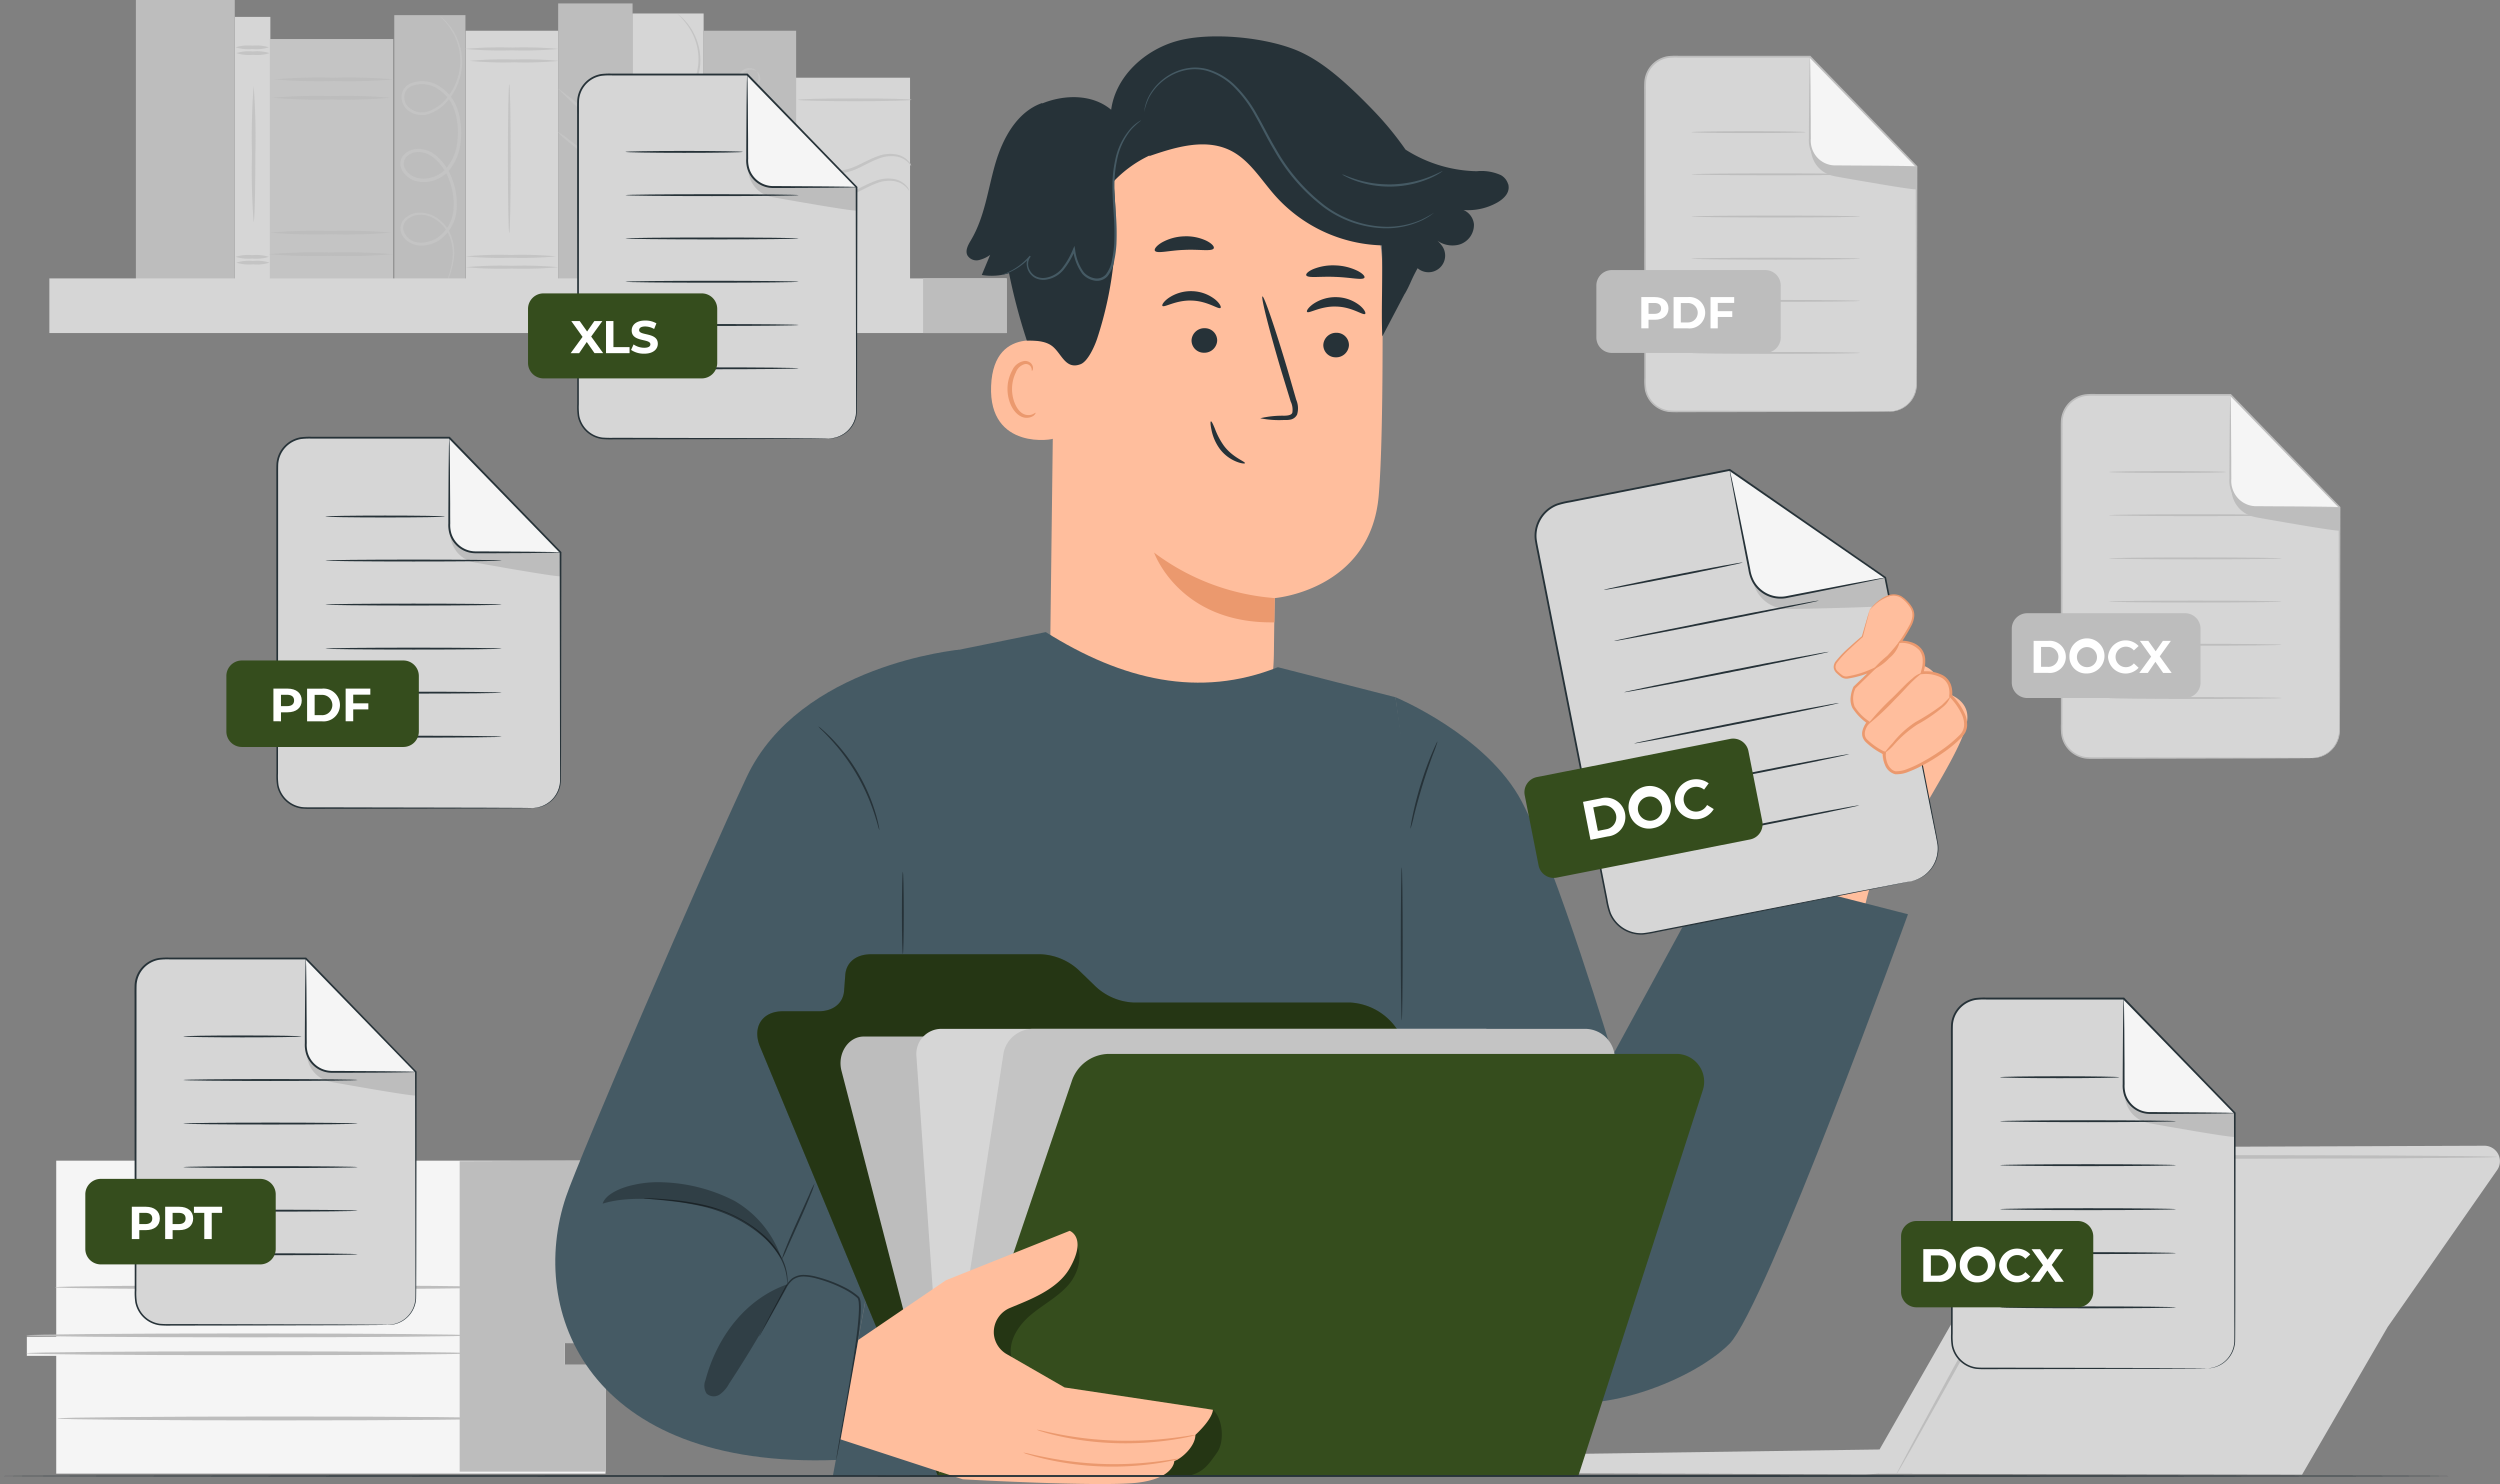 <svg xmlns="http://www.w3.org/2000/svg" width="367.795" height="218.328" viewBox="0 0 367.795 218.328">
  <rect x="0" y="0" width="367.795" height="218.328" fill="#808080" stroke="none"/>
  <g id="Grupo_1066769" data-name="Grupo 1066769" transform="translate(-19564.102 11057.164)">
    <g id="Group_72" data-name="Group 72" transform="translate(19564.102 -11057.164)">
      <path id="Trazado_614229" data-name="Trazado 614229" d="M598.157,160.933h-32.7a4.09,4.09,0,0,1-4.09-4.09V111.59a4.09,4.09,0,0,1,4.09-4.09H586.2l16.052,16.543v32.8A4.09,4.09,0,0,1,598.157,160.933Z" transform="translate(-258.075 -49.42)" fill="#d6d6d6"/>
      <path id="Trazado_614230" data-name="Trazado 614230" d="M607.32,107.5V120.23a3.8,3.8,0,0,0,3.8,3.8h12.248L607.32,107.49Z" transform="translate(-279.2 -49.416)" fill="#f5f5f5"/>
      <path id="Trazado_614231" data-name="Trazado 614231" d="M607.629,133.14a4.23,4.23,0,0,0,3.355,4.106c.13.038.27.065.405.092,1.6.286,12.124,2.156,12.124,1.918v-3.42H611.265s-3.058-.1-3.636-2.691Z" transform="translate(-279.341 -61.208)" fill="#bdbdbd"/>
      <path id="Trazado_614232" data-name="Trazado 614232" d="M598.054,160.829a4.622,4.622,0,0,0,.708-.081,4.14,4.14,0,0,0,1.853-.864A4.05,4.05,0,0,0,602.079,157c.022-1.318,0-2.853,0-4.56-.011-6.851-.027-16.657-.049-28.5l.032.081c-4.857-5-10.281-10.579-16.062-16.532l.1.043H566.286a10.075,10.075,0,0,0-1.572.059,3.962,3.962,0,0,0-2.566,1.6,3.88,3.88,0,0,0-.724,2.01c-.027.724-.005,1.48-.016,2.221v13.042c0,5.657-.005,11.113-.011,16.316q0,3.9-.005,7.6v5.419a9.542,9.542,0,0,0,.076,1.723,3.985,3.985,0,0,0,1.853,2.631,4.037,4.037,0,0,0,1.507.535,15.937,15.937,0,0,0,1.61.043q3.217,0,6.17.011c7.856.016,14.22.032,18.623.043l5.062.027c.573.005,1.01.011,1.318.016s.448.016.448.016-.151.011-.448.016-.746.005-1.318.016l-5.062.027c-4.4.011-10.768.027-18.623.043q-2.95,0-6.17.011c-.535-.011-1.075.027-1.637-.038a4.257,4.257,0,0,1-1.594-.556,4.2,4.2,0,0,1-1.961-2.777,9.692,9.692,0,0,1-.081-1.767V150.4q0-3.7-.005-7.6c0-5.2,0-10.654-.011-16.316V113.442c.005-.746-.016-1.475.016-2.237a4.214,4.214,0,0,1,3.523-3.868,10.191,10.191,0,0,1,1.615-.059h19.871l.038.043c5.776,5.959,11.184,11.546,16.041,16.554l.032.032v.049c-.022,11.843-.038,21.649-.049,28.5-.011,1.713,0,3.236-.027,4.565a4.11,4.11,0,0,1-1.524,2.934,4,4,0,0,1-1.891.843,3.371,3.371,0,0,1-.535.049h-.178Z" transform="translate(-257.972 -49.316)" fill="#bdbdbd"/>
      <path id="Trazado_614233" data-name="Trazado 614233" d="M623.253,124.039a2.052,2.052,0,0,1-.313.027c-.238.005-.535.016-.9.027-.821.011-1.945.027-3.317.043-1.41.011-3.08.016-4.922.027h-2.907a3.96,3.96,0,0,1-3.647-2.75,4.459,4.459,0,0,1-.178-1.561c0-1,.005-1.977.011-2.907.011-1.842.022-3.506.032-4.922.016-1.372.032-2.5.043-3.317.011-.367.022-.665.027-.9a1.429,1.429,0,0,1,.027-.313,1.1,1.1,0,0,1,.027.313c.005.238.016.535.027.9.011.821.027,1.945.043,3.317.011,1.41.016,3.08.032,4.922,0,.929,0,1.9.011,2.907a3.791,3.791,0,0,0,.918,2.793,3.665,3.665,0,0,0,2.642,1.243c1,0,1.977.011,2.9.016,1.842.011,3.506.022,4.922.032,1.372.016,2.5.032,3.317.043.367.011.665.022.9.027a1.431,1.431,0,0,1,.313.027Z" transform="translate(-279.081 -49.416)" fill="#bdbdbd"/>
      <path id="Trazado_614234" data-name="Trazado 614234" d="M591.506,128.41c0,.076-3.863.14-8.623.14s-8.623-.065-8.623-.14,3.863-.14,8.623-.14S591.506,128.335,591.506,128.41Z" transform="translate(-264.001 -58.969)" fill="#bdbdbd"/>
      <path id="Trazado_614235" data-name="Trazado 614235" d="M599.686,140.17c0,.076-5.695.14-12.718.14s-12.718-.065-12.718-.14,5.694-.14,12.718-.14S599.686,140.095,599.686,140.17Z" transform="translate(-263.997 -64.375)" fill="#bdbdbd"/>
      <path id="Trazado_614236" data-name="Trazado 614236" d="M599.686,151.93c0,.076-5.695.14-12.718.14s-12.718-.065-12.718-.14,5.694-.14,12.718-.14S599.686,151.855,599.686,151.93Z" transform="translate(-263.997 -69.782)" fill="#bdbdbd"/>
      <path id="Trazado_614237" data-name="Trazado 614237" d="M599.686,163.69c0,.076-5.695.14-12.718.14s-12.718-.065-12.718-.14,5.694-.14,12.718-.14S599.686,163.615,599.686,163.69Z" transform="translate(-263.997 -75.188)" fill="#bdbdbd"/>
      <path id="Trazado_614238" data-name="Trazado 614238" d="M599.686,175.45c0,.076-5.695.14-12.718.14s-12.718-.065-12.718-.14,5.694-.14,12.718-.14S599.686,175.375,599.686,175.45Z" transform="translate(-263.997 -80.594)" fill="#bdbdbd"/>
      <path id="Trazado_614239" data-name="Trazado 614239" d="M599.686,189.95c0,.076-5.695.14-12.718.14s-12.718-.065-12.718-.14,5.694-.14,12.718-.14S599.686,189.875,599.686,189.95Z" transform="translate(-263.997 -87.26)" fill="#bdbdbd"/>
      <path id="Trazado_614240" data-name="Trazado 614240" d="M550.09,166.98H573.3a2.28,2.28,0,0,1,2.28,2.28v7.915a2.28,2.28,0,0,1-2.28,2.28H550.09a2.28,2.28,0,0,1-2.28-2.28V169.26A2.28,2.28,0,0,1,550.09,166.98Z" transform="translate(-251.841 -76.765)" fill="#bdbdbd"/>
      <path id="Trazado_614241" data-name="Trazado 614241" d="M553.76,174.505H555.9a2.367,2.367,0,1,1,0,4.711H553.76v-4.711Zm2.085,3.82a1.467,1.467,0,1,0,0-2.928h-.994v2.923h.994Z" transform="translate(-254.577 -80.222)" fill="#fff"/>
      <path id="Trazado_614242" data-name="Trazado 614242" d="M563.51,176.8a2.581,2.581,0,1,1,2.577,2.437A2.439,2.439,0,0,1,563.51,176.8Zm4.052,0a1.475,1.475,0,1,0-1.475,1.507A1.436,1.436,0,0,0,567.562,176.8Z" transform="translate(-259.059 -80.158)" fill="#fff"/>
      <path id="Trazado_614243" data-name="Trazado 614243" d="M574.02,176.8a2.6,2.6,0,0,1,4.5-1.6l-.7.648a1.522,1.522,0,0,0-1.183-.551,1.507,1.507,0,0,0,0,3.015,1.491,1.491,0,0,0,1.183-.562l.7.648a2.588,2.588,0,0,1-4.5-1.594Z" transform="translate(-263.891 -80.158)" fill="#fff"/>
      <path id="Trazado_614244" data-name="Trazado 614244" d="M586.042,179.227l-1.14-1.637-1.118,1.637H582.53l1.745-2.4-1.659-2.318h1.237l1.086,1.529L586,174.51h1.178l-1.642,2.275,1.756,2.437h-1.259Z" transform="translate(-267.803 -80.226)" fill="#fff"/>
      <path id="Trazado_614245" data-name="Trazado 614245" d="M492.4,313.373l-24.755,43.3-48.981.708a2.967,2.967,0,0,0-2.917,2.8l49.813.14,1.875-.065,62.369.124,12.6-21.735,16.1-23.075a2.279,2.279,0,0,0-1.875-3.582l-62.261.238a2.263,2.263,0,0,0-1.967,1.145Z" transform="translate(-191.13 -143.429)" fill="#d6d6d6"/>
      <path id="Trazado_614246" data-name="Trazado 614246" d="M604.811,314.755a2.2,2.2,0,0,1-.3.032c-.232.011-.524.016-.875.032-.821.016-1.945.032-3.366.059-2.977.022-7.2.059-12.388.1-10.5.022-24.928.054-40.861.092h-2.977a2.465,2.465,0,0,0-2.269,1.07q-1.41,2.537-2.772,5c-1.821,3.29-3.582,6.467-5.257,9.493-3.355,6.035-6.381,11.47-8.936,16.052-2.545,4.522-4.609,8.2-6.067,10.795-.708,1.232-1.27,2.21-1.675,2.917-.184.3-.33.551-.448.751-.1.167-.162.249-.173.243a1.2,1.2,0,0,1,.119-.276c.108-.211.238-.465.394-.783q.575-1.086,1.578-2.977c1.416-2.62,3.425-6.327,5.9-10.892,2.518-4.6,5.505-10.06,8.817-16.116,1.664-3.031,3.415-6.213,5.224-9.509q1.37-2.48,2.788-5.041a3.094,3.094,0,0,1,2.782-1.351h2.977c15.933.038,30.358.065,40.861.092,5.192.043,9.406.076,12.389.1,1.421.027,2.55.043,3.366.059.357.011.643.022.875.032a1.038,1.038,0,0,1,.3.032Z" transform="translate(-237.423 -144.552)" fill="#bdbdbd"/>
      <path id="Trazado_614247" data-name="Trazado 614247" d="M598.041,354.408a2.632,2.632,0,1,0,3.933-.465A2.814,2.814,0,0,0,598.041,354.408Z" transform="translate(-274.546 -162.437)" fill="#fff"/>
      <path id="Trazado_614248" data-name="Trazado 614248" d="M11.632,316.06v25.9H7.31v2.809h4.322V362.1H92.447V346.326H86.46V342.89h5.986v-5.154H95.1V335.4H91.944V316.06Z" transform="translate(-3.361 -145.3)" fill="#f5f5f5"/>
      <path id="Trazado_614249" data-name="Trazado 614249" d="M125.17,316.136v45.67h21.46V346.04h-5.986v-3.15l5.986.108v-5.154l2.712.005-.049-2.664-3.161-.076V316.06Z" transform="translate(-57.544 -145.3)" fill="#bdbdbd"/>
      <path id="Trazado_614250" data-name="Trazado 614250" d="M72.419,368.256c0,.157-14.625.286-32.66.286s-32.66-.13-32.66-.286,14.62-.286,32.66-.286S72.419,368.1,72.419,368.256Z" transform="translate(-3.264 -169.165)" fill="#bdbdbd"/>
      <path id="Trazado_614251" data-name="Trazado 614251" d="M72.419,363.386c0,.157-14.625.286-32.66.286s-32.66-.13-32.66-.286,14.62-.286,32.66-.286S72.419,363.23,72.419,363.386Z" transform="translate(-3.264 -166.926)" fill="#bdbdbd"/>
      <path id="Trazado_614252" data-name="Trazado 614252" d="M80.189,350.286c0,.157-14.625.286-32.66.286s-32.66-.13-32.66-.286S29.49,350,47.53,350,80.189,350.13,80.189,350.286Z" transform="translate(-6.836 -160.903)" fill="#bdbdbd"/>
      <path id="Trazado_614253" data-name="Trazado 614253" d="M80.929,386c0,.157-14.625.286-32.66.286s-32.66-.13-32.66-.286,14.62-.286,32.66-.286S80.929,385.84,80.929,386Z" transform="translate(-7.176 -177.32)" fill="#bdbdbd"/>
      <path id="Trazado_614254" data-name="Trazado 614254" d="M483.869,67.632H451.928a4,4,0,0,1-4-4V19.428a4,4,0,0,1,4-4h20.255l15.679,16.16V63.634a4,4,0,0,1-4,4Z" transform="translate(-205.924 -7.094)" fill="#d6d6d6"/>
      <path id="Trazado_614255" data-name="Trazado 614255" d="M492.83,15.43V27.873a3.717,3.717,0,0,0,3.717,3.717h11.962Z" transform="translate(-226.566 -7.094)" fill="#f5f5f5"/>
      <path id="Trazado_614256" data-name="Trazado 614256" d="M493.129,40.48a4.131,4.131,0,0,0,3.279,4.009,3.2,3.2,0,0,0,.394.086c1.561.281,11.843,2.107,11.843,1.875V43.106H496.684S493.7,43,493.129,40.48Z" transform="translate(-226.703 -18.61)" fill="#bdbdbd"/>
      <path id="Trazado_614257" data-name="Trazado 614257" d="M483.771,67.518a4.414,4.414,0,0,0,.692-.081,3.962,3.962,0,0,0,3.242-3.663c.022-1.291,0-2.782,0-4.452-.011-6.694-.027-16.273-.049-27.84l.032.081c-4.749-4.884-10.044-10.335-15.69-16.149l.1.043H452.743a10.279,10.279,0,0,0-1.534.054,3.861,3.861,0,0,0-2.507,1.561,3.81,3.81,0,0,0-.708,1.961c-.027.708-.005,1.448-.016,2.167V33.94c0,5.527-.005,10.86-.005,15.938q0,3.809-.005,7.423v5.289a9.041,9.041,0,0,0,.076,1.68,3.889,3.889,0,0,0,1.8,2.566,3.827,3.827,0,0,0,1.475.519,15.151,15.151,0,0,0,1.572.043q3.144,0,6.029.011c7.677.016,13.891.032,18.191.043l4.949.027c.562.005.989.011,1.286.016s.438.016.438.016-.146.011-.438.016-.724.005-1.286.016l-4.949.027c-4.306.011-10.519.027-18.191.043-1.918,0-3.933.005-6.029.011a15.987,15.987,0,0,1-1.6-.038,4.107,4.107,0,0,1-3.479-3.258,9.253,9.253,0,0,1-.081-1.723V57.318c0-2.4,0-4.884-.005-7.423,0-5.079,0-10.411-.011-15.938V21.217c.005-.729-.016-1.443.016-2.188a4.125,4.125,0,0,1,3.442-3.782,9.746,9.746,0,0,1,1.578-.059h19.412l.038.043c5.64,5.824,10.93,11.281,15.668,16.17l.032.032v.049c-.022,11.567-.038,21.146-.049,27.84-.011,1.675,0,3.161-.027,4.463a4.006,4.006,0,0,1-3.339,3.7,3.254,3.254,0,0,1-.519.049h-.178Z" transform="translate(-205.826 -6.981)" fill="#bdbdbd"/>
      <path id="Trazado_614258" data-name="Trazado 614258" d="M508.385,31.576a2.021,2.021,0,0,1-.308.027c-.232.005-.524.016-.881.027-.805.011-1.9.027-3.242.043-1.378.011-3,.016-4.808.027H496.3a3.855,3.855,0,0,1-2.782-1.307A3.815,3.815,0,0,1,492.739,29a4.385,4.385,0,0,1-.173-1.529c0-.983.005-1.934.011-2.836.011-1.8.022-3.425.032-4.808.016-1.34.032-2.437.043-3.242.011-.357.022-.648.027-.881a1.405,1.405,0,0,1,.027-.308,1.078,1.078,0,0,1,.027.308l.027.881c.011.805.027,1.9.043,3.242.011,1.378.016,3,.032,4.808,0,.908,0,1.853.011,2.836a3.7,3.7,0,0,0,.9,2.728,3.6,3.6,0,0,0,2.577,1.216c.983,0,1.929.011,2.836.016,1.8.011,3.425.022,4.808.032,1.34.016,2.437.032,3.242.043.357.011.648.022.881.027a1.4,1.4,0,0,1,.308.027Z" transform="translate(-226.442 -7.08)" fill="#bdbdbd"/>
      <path id="Trazado_614259" data-name="Trazado 614259" d="M477.371,35.861c0,.076-3.771.14-8.423.14s-8.428-.065-8.428-.14,3.771-.14,8.428-.14S477.371,35.785,477.371,35.861Z" transform="translate(-211.712 -16.421)" fill="#bdbdbd"/>
      <path id="Trazado_614260" data-name="Trazado 614260" d="M485.367,47.351c0,.076-5.565.14-12.421.14s-12.426-.065-12.426-.14,5.559-.14,12.426-.14S485.367,47.275,485.367,47.351Z" transform="translate(-211.712 -21.704)" fill="#bdbdbd"/>
      <path id="Trazado_614261" data-name="Trazado 614261" d="M485.367,58.841c0,.076-5.565.14-12.421.14s-12.426-.065-12.426-.14,5.559-.14,12.426-.14S485.367,58.765,485.367,58.841Z" transform="translate(-211.712 -26.986)" fill="#bdbdbd"/>
      <path id="Trazado_614262" data-name="Trazado 614262" d="M485.372,70.321c0,.076-5.565.14-12.421.14s-12.421-.065-12.421-.14,5.559-.14,12.421-.14S485.372,70.245,485.372,70.321Z" transform="translate(-211.717 -32.264)" fill="#bdbdbd"/>
      <path id="Trazado_614263" data-name="Trazado 614263" d="M485.372,81.811c0,.076-5.565.14-12.421.14s-12.421-.065-12.421-.14,5.559-.14,12.421-.14S485.372,81.735,485.372,81.811Z" transform="translate(-211.717 -37.546)" fill="#bdbdbd"/>
      <path id="Trazado_614264" data-name="Trazado 614264" d="M485.372,95.981c0,.076-5.565.14-12.421.14s-12.421-.065-12.421-.14,5.559-.14,12.421-.14S485.372,95.9,485.372,95.981Z" transform="translate(-211.717 -44.06)" fill="#bdbdbd"/>
      <path id="Trazado_614265" data-name="Trazado 614265" d="M436.97,73.54h22.567a2.28,2.28,0,0,1,2.28,2.28v7.629a2.28,2.28,0,0,1-2.28,2.28H436.97a2.28,2.28,0,0,1-2.28-2.28V75.82A2.28,2.28,0,0,1,436.97,73.54Z" transform="translate(-199.837 -33.808)" fill="#bdbdbd"/>
      <path id="Trazado_614266" data-name="Trazado 614266" d="M450.923,82.57c0,1.027-.767,1.664-2,1.664h-.929V85.5H446.93V80.9h1.994C450.155,80.9,450.923,81.538,450.923,82.57Zm-1.081,0c0-.508-.33-.805-.978-.805h-.87v1.6h.87C449.518,83.364,449.842,83.067,449.842,82.57Z" transform="translate(-205.464 -37.192)" fill="#fff"/>
      <path id="Trazado_614267" data-name="Trazado 614267" d="M455.72,80.9h2.091a2.313,2.313,0,1,1,0,4.6H455.72Zm2.037,3.728a1.429,1.429,0,1,0,0-2.853h-.973v2.853Z" transform="translate(-209.505 -37.192)" fill="#fff"/>
      <path id="Trazado_614268" data-name="Trazado 614268" d="M466.844,81.754v1.216h2.134v.854h-2.134V85.5H465.78V80.9h3.479v.854Z" transform="translate(-214.13 -37.192)" fill="#fff"/>
      <path id="Trazado_614269" data-name="Trazado 614269" d="M215.87,50.9h17.256V21.16H215.87Z" transform="translate(-99.241 -9.728)" fill="#d6d6d6"/>
      <path id="Trazado_614270" data-name="Trazado 614270" d="M126.78,45.482h13.626V8.36H126.78Z" transform="translate(-58.284 -3.843)" fill="#d6d6d6"/>
      <path id="Trazado_614271" data-name="Trazado 614271" d="M126.49,13.146a59.154,59.154,0,0,1,6.959-.205,59.153,59.153,0,0,1,6.959.205,59.153,59.153,0,0,1-6.959.205A59.153,59.153,0,0,1,126.49,13.146Z" transform="translate(-58.15 -5.949)" fill="#c4c4c4"/>
      <path id="Trazado_614272" data-name="Trazado 614272" d="M127.88,16.406a52.871,52.871,0,0,1,6.581-.205,52.871,52.871,0,0,1,6.581.205,52.871,52.871,0,0,1-6.581.205A52.871,52.871,0,0,1,127.88,16.406Z" transform="translate(-58.79 -7.448)" fill="#c4c4c4"/>
      <path id="Trazado_614273" data-name="Trazado 614273" d="M138.5,44.828c-.113,0-.205-4.917-.205-10.984s.092-10.984.205-10.984.205,4.917.205,10.984S138.609,44.828,138.5,44.828Z" transform="translate(-63.575 -10.509)" fill="#c4c4c4"/>
      <path id="Trazado_614274" data-name="Trazado 614274" d="M126.78,69.636a54.379,54.379,0,0,1,6.672-.205,54.379,54.379,0,0,1,6.672.205,54.381,54.381,0,0,1-6.672.205A54.381,54.381,0,0,1,126.78,69.636Z" transform="translate(-58.284 -31.919)" fill="#c4c4c4"/>
      <path id="Trazado_614275" data-name="Trazado 614275" d="M126.78,72.585a57.145,57.145,0,0,1,6.84-.205,57.145,57.145,0,0,1,6.84.205,57.145,57.145,0,0,1-6.84.205A57.145,57.145,0,0,1,126.78,72.585Z" transform="translate(-58.284 -33.275)" fill="#c4c4c4"/>
      <path id="Trazado_614276" data-name="Trazado 614276" d="M151.99,42.066h10.946V.93H151.99Z" transform="translate(-69.873 -0.427)" fill="#bdbdbd"/>
      <path id="Trazado_614277" data-name="Trazado 614277" d="M151.854,35.9a10.686,10.686,0,0,1,1.691,1.172c1.129.854,2.469,1.875,3.949,3s2.82,2.145,3.944,3a10.821,10.821,0,0,1,1.583,1.318,10.272,10.272,0,0,1-1.756-1.081c-1.048-.713-2.48-1.74-4.025-2.912s-2.912-2.275-3.879-3.1a10.055,10.055,0,0,1-1.513-1.4Z" transform="translate(-69.808 -16.502)" fill="#c4c4c4"/>
      <path id="Trazado_614278" data-name="Trazado 614278" d="M151.769,23.978a62.577,62.577,0,0,1,5.6,4.528,62.72,62.72,0,0,1,5.333,4.841,62.572,62.572,0,0,1-5.6-4.528A62.715,62.715,0,0,1,151.769,23.978Z" transform="translate(-69.771 -11.022)" fill="#c4c4c4"/>
      <path id="Trazado_614279" data-name="Trazado 614279" d="M63.93,43.786h5.235V4.6H63.93Z" transform="translate(-29.39 -2.115)" fill="#d6d6d6"/>
      <path id="Trazado_614280" data-name="Trazado 614280" d="M64.34,14.258a6.311,6.311,0,0,0,2.453.249,6.192,6.192,0,0,0,2.453-.249,6.192,6.192,0,0,0-2.453-.249A6.192,6.192,0,0,0,64.34,14.258Z" transform="translate(-29.579 -6.441)" fill="#c4c4c4"/>
      <path id="Trazado_614281" data-name="Trazado 614281" d="M64.14,12.678a6.311,6.311,0,0,0,2.453.249,6.192,6.192,0,0,0,2.453-.249,6.192,6.192,0,0,0-2.453-.249A6.192,6.192,0,0,0,64.14,12.678Z" transform="translate(-29.487 -5.714)" fill="#c4c4c4"/>
      <path id="Trazado_614282" data-name="Trazado 614282" d="M64.34,71.308a6.311,6.311,0,0,0,2.453.249,6.192,6.192,0,0,0,2.453-.249,6.192,6.192,0,0,0-2.453-.249A6.192,6.192,0,0,0,64.34,71.308Z" transform="translate(-29.579 -32.668)" fill="#c4c4c4"/>
      <path id="Trazado_614283" data-name="Trazado 614283" d="M64.14,69.729a6.311,6.311,0,0,0,2.453.249,6.192,6.192,0,0,0,2.453-.249,6.192,6.192,0,0,0-2.453-.249A6.192,6.192,0,0,0,64.14,69.729Z" transform="translate(-29.487 -31.942)" fill="#c4c4c4"/>
      <path id="Trazado_614284" data-name="Trazado 614284" d="M68.859,43.4c.135,0,.249-4.49.249-10.022a100.286,100.286,0,0,0-.249-10.028,100.194,100.194,0,0,0-.249,10.028A100.038,100.038,0,0,0,68.859,43.4Z" transform="translate(-31.542 -10.735)" fill="#c4c4c4"/>
      <path id="Trazado_614285" data-name="Trazado 614285" d="M107.36,43.316h10.471V4.13H107.36Z" transform="translate(-49.356 -1.899)" fill="#bdbdbd"/>
      <path id="Trazado_614286" data-name="Trazado 614286" d="M115.647,43.882s.049-.07.124-.211.173-.362.3-.654a11.613,11.613,0,0,0,.762-2.658,6.919,6.919,0,0,0-.611-4.311A5.7,5.7,0,0,0,114.362,34a4.308,4.308,0,0,0-3.015-.713,3.158,3.158,0,0,0-1.561.719,2.069,2.069,0,0,0-.751,1.653,2.359,2.359,0,0,0,.9,1.659,3.233,3.233,0,0,0,1.788.756,4.75,4.75,0,0,0,3.712-1.351,5.966,5.966,0,0,0,1.842-3.766,10.036,10.036,0,0,0-.54-4.371,8.072,8.072,0,0,0-2.566-3.82,4.239,4.239,0,0,0-2.258-.891,2.947,2.947,0,0,0-2.35.832,1.926,1.926,0,0,0-.54,1.226,2.242,2.242,0,0,0,.362,1.28,3.4,3.4,0,0,0,2.112,1.443,4.935,4.935,0,0,0,4.614-1.545A7.688,7.688,0,0,0,117.9,22.7a10.948,10.948,0,0,0-.448-4.576,6.333,6.333,0,0,0-2.707-3.479,4.65,4.65,0,0,0-4.16-.438,2.18,2.18,0,0,0-1.351,1.6,2.535,2.535,0,0,0,.475,1.972,3.268,3.268,0,0,0,3.528.935,6.1,6.1,0,0,0,2.782-1.977,8.871,8.871,0,0,0,2.085-5.376,8.617,8.617,0,0,0-.967-4.257,8.419,8.419,0,0,0-1.648-2.221c-.232-.216-.416-.373-.546-.47a1.09,1.09,0,0,0-.205-.14,9.91,9.91,0,0,1,2.221,2.912,8.521,8.521,0,0,1,.864,4.16,8.672,8.672,0,0,1-2.075,5.16,5.754,5.754,0,0,1-2.626,1.837,2.891,2.891,0,0,1-3.1-.816,2.125,2.125,0,0,1-.389-1.648,1.747,1.747,0,0,1,1.113-1.28,4.229,4.229,0,0,1,3.755.427A5.854,5.854,0,0,1,117,18.263a10.469,10.469,0,0,1,.416,4.371,7.234,7.234,0,0,1-1.68,4.133A4.452,4.452,0,0,1,111.6,28.16a2.912,2.912,0,0,1-1.8-1.221,1.5,1.5,0,0,1,.113-1.913,2.453,2.453,0,0,1,1.961-.686,3.715,3.715,0,0,1,2,.789,7.626,7.626,0,0,1,2.415,3.587,9.583,9.583,0,0,1,.535,4.166,5.5,5.5,0,0,1-1.686,3.5,4.359,4.359,0,0,1-3.371,1.264,2.5,2.5,0,0,1-2.345-2.031,1.7,1.7,0,0,1,.611-1.361,2.806,2.806,0,0,1,1.378-.648,3.974,3.974,0,0,1,2.788.632,5.415,5.415,0,0,1,1.783,1.918,6.832,6.832,0,0,1,.665,4.155,12.1,12.1,0,0,1-.665,2.647c-.216.589-.346.891-.33.9Z" transform="translate(-50.117 -1.963)" fill="#c4c4c4"/>
      <path id="Trazado_614287" data-name="Trazado 614287" d="M73.48,46.321H91.644V10.63H73.48Z" transform="translate(-33.781 -4.887)" fill="#c4c4c4"/>
      <path id="Trazado_614288" data-name="Trazado 614288" d="M74.63,21.4a78.615,78.615,0,0,0,8.79.249,77.088,77.088,0,0,0,8.79-.249,77.011,77.011,0,0,0-8.79-.249A77.011,77.011,0,0,0,74.63,21.4Z" transform="translate(-34.309 -9.723)" fill="#bdbdbd"/>
      <path id="Trazado_614289" data-name="Trazado 614289" d="M74.21,26.408a76.558,76.558,0,0,0,8.677.249,75.208,75.208,0,0,0,8.682-.249,75.131,75.131,0,0,0-8.682-.249A75,75,0,0,0,74.21,26.408Z" transform="translate(-34.116 -12.026)" fill="#bdbdbd"/>
      <path id="Trazado_614290" data-name="Trazado 614290" d="M73.13,69.008a84.993,84.993,0,0,0,9.141.249,83.346,83.346,0,0,0,9.141-.249,83.262,83.262,0,0,0-9.141-.249A83.263,83.263,0,0,0,73.13,69.008Z" transform="translate(-33.62 -31.611)" fill="#bdbdbd"/>
      <path id="Trazado_614291" data-name="Trazado 614291" d="M73.58,63.128a80.618,80.618,0,0,0,8.9.249,79.054,79.054,0,0,0,8.9-.249,79.054,79.054,0,0,0-8.9-.249A79.053,79.053,0,0,0,73.58,63.128Z" transform="translate(-33.826 -28.907)" fill="#bdbdbd"/>
      <path id="Trazado_614292" data-name="Trazado 614292" d="M172.22,42.856h10.471V3.67H172.22Z" transform="translate(-79.174 -1.687)" fill="#d6d6d6"/>
      <path id="Trazado_614293" data-name="Trazado 614293" d="M180.517,43.423s.049-.07.124-.211.173-.362.3-.654A11.614,11.614,0,0,0,181.7,39.9a6.92,6.92,0,0,0-.611-4.311,5.7,5.7,0,0,0-1.859-2.048,4.308,4.308,0,0,0-3.015-.713,3.158,3.158,0,0,0-1.561.719A2.069,2.069,0,0,0,173.9,35.2a2.348,2.348,0,0,0,.9,1.659,3.233,3.233,0,0,0,1.788.756,4.75,4.75,0,0,0,3.712-1.351,5.965,5.965,0,0,0,1.842-3.766,10.036,10.036,0,0,0-.54-4.371,8.072,8.072,0,0,0-2.566-3.82,4.239,4.239,0,0,0-2.258-.891,2.947,2.947,0,0,0-2.35.832,1.926,1.926,0,0,0-.54,1.226,2.241,2.241,0,0,0,.362,1.28,3.4,3.4,0,0,0,2.112,1.443,4.935,4.935,0,0,0,4.614-1.545,7.688,7.688,0,0,0,1.794-4.414,10.948,10.948,0,0,0-.448-4.576,6.333,6.333,0,0,0-2.707-3.479,4.65,4.65,0,0,0-4.16-.438,2.18,2.18,0,0,0-1.351,1.6,2.535,2.535,0,0,0,.475,1.972,3.268,3.268,0,0,0,3.528.935,6.1,6.1,0,0,0,2.782-1.977,8.871,8.871,0,0,0,2.085-5.376,8.617,8.617,0,0,0-.967-4.257,8.419,8.419,0,0,0-1.648-2.221c-.232-.216-.416-.373-.546-.47a1.09,1.09,0,0,0-.205-.14,9.91,9.91,0,0,1,2.221,2.912,8.521,8.521,0,0,1,.864,4.16,8.672,8.672,0,0,1-2.075,5.16,5.754,5.754,0,0,1-2.626,1.837,2.891,2.891,0,0,1-3.1-.816,2.125,2.125,0,0,1-.389-1.648,1.747,1.747,0,0,1,1.113-1.28,4.216,4.216,0,0,1,3.75.427,5.854,5.854,0,0,1,2.491,3.242,10.469,10.469,0,0,1,.416,4.371,7.249,7.249,0,0,1-1.68,4.133A4.452,4.452,0,0,1,176.46,27.7a2.912,2.912,0,0,1-1.8-1.221,1.5,1.5,0,0,1,.113-1.913,2.453,2.453,0,0,1,1.961-.686,3.715,3.715,0,0,1,2,.789,7.626,7.626,0,0,1,2.415,3.587,9.583,9.583,0,0,1,.535,4.166,5.5,5.5,0,0,1-1.686,3.5,4.359,4.359,0,0,1-3.371,1.264,2.5,2.5,0,0,1-2.345-2.031,1.7,1.7,0,0,1,.611-1.361,2.806,2.806,0,0,1,1.378-.648,3.974,3.974,0,0,1,2.788.632,5.415,5.415,0,0,1,1.783,1.918,6.832,6.832,0,0,1,.665,4.155,12.1,12.1,0,0,1-.665,2.647c-.216.589-.346.891-.33.9Z" transform="translate(-79.94 -1.751)" fill="#c4c4c4"/>
      <path id="Trazado_614294" data-name="Trazado 614294" d="M37,41.169H51.55V0H37Z" transform="translate(-17.01)" fill="#bdbdbd"/>
      <path id="Trazado_614295" data-name="Trazado 614295" d="M191.6,45.017h13.61V8.37H191.6Z" transform="translate(-88.083 -3.848)" fill="#bdbdbd"/>
      <path id="Trazado_614296" data-name="Trazado 614296" d="M217.42,42.05a11.409,11.409,0,0,0,2.161,1.54,7.557,7.557,0,0,0,2.739.762,7.086,7.086,0,0,0,3.4-.589c1.145-.492,2.2-1.118,3.269-1.491a5.107,5.107,0,0,1,2.966-.27,3.189,3.189,0,0,1,1.718,1.043,1.241,1.241,0,0,1,.335.654c-.032.016-.135-.227-.459-.546a3.237,3.237,0,0,0-1.664-.864,4.976,4.976,0,0,0-2.772.346c-1.016.373-2.048,1-3.236,1.513a7.19,7.19,0,0,1-3.593.589,7.37,7.37,0,0,1-2.842-.881,6.429,6.429,0,0,1-1.588-1.216,1.941,1.941,0,0,1-.443-.583Z" transform="translate(-99.948 -19.256)" fill="#c4c4c4"/>
      <path id="Trazado_614297" data-name="Trazado 614297" d="M216.85,48.76a11.409,11.409,0,0,0,2.161,1.54,7.557,7.557,0,0,0,2.739.762,7.086,7.086,0,0,0,3.4-.589c1.145-.492,2.2-1.118,3.269-1.491a5.11,5.11,0,0,1,2.966-.27,3.157,3.157,0,0,1,1.718,1.043,1.241,1.241,0,0,1,.335.654c-.032.016-.135-.227-.459-.546A3.237,3.237,0,0,0,231.313,49a4.976,4.976,0,0,0-2.772.346c-1.016.373-2.048,1-3.236,1.513a7.19,7.19,0,0,1-3.593.589,7.37,7.37,0,0,1-2.842-.881,6.429,6.429,0,0,1-1.588-1.216,1.941,1.941,0,0,1-.443-.583Z" transform="translate(-99.685 -22.34)" fill="#c4c4c4"/>
      <path id="Trazado_614298" data-name="Trazado 614298" d="M217.28,27.005c0-.113,3.744-.205,8.369-.205s8.369.092,8.369.205-3.744.205-8.369.205S217.28,27.119,217.28,27.005Z" transform="translate(-99.889 -12.321)" fill="#c4c4c4"/>
      <path id="Trazado_614299" data-name="Trazado 614299" d="M203.669,18.945a1.944,1.944,0,0,0-1.183-.1,1.426,1.426,0,0,0-.918.762,1.315,1.315,0,0,0,1.686,1.626,1.421,1.421,0,0,0,.729-.951,1.974,1.974,0,0,0-.146-1.178c.016-.016.135.049.259.254a1.479,1.479,0,0,1,.173.983,1.669,1.669,0,0,1-.848,1.237,1.673,1.673,0,0,1-2.21-2.123,1.676,1.676,0,0,1,1.2-.891,1.5,1.5,0,0,1,.989.135c.205.119.276.238.265.249Z" transform="translate(-92.442 -8.523)" fill="#c4c4c4"/>
      <path id="Trazado_614300" data-name="Trazado 614300" d="M204.065,49.871c-.113,0-.205-5.138-.205-11.475s.092-11.475.205-11.475.205,5.138.205,11.475S204.179,49.871,204.065,49.871Z" transform="translate(-93.719 -12.376)" fill="#c4c4c4"/>
      <path id="Trazado_614301" data-name="Trazado 614301" d="M154.279,75.81H13.44v8.039H154.279Z" transform="translate(-6.179 -34.852)" fill="#d6d6d6"/>
      <path id="Trazado_614302" data-name="Trazado 614302" d="M263.657,75.81h-12.3v8.039h12.3Z" transform="translate(-115.556 -34.852)" fill="#bdbdbd"/>
      <path id="Trazado_614303" data-name="Trazado 614303" d="M286.642,52.031l-.686,55.33c-.119,9.412,1.632,23.253,16.516,22.762,12.88-1.4,16.3-13.6,16.4-22.378.049-4.166.1-7.64.13-8.066,0,0,14.1-1.151,15.29-15.079.573-6.732.632-20.693.535-33.319a26.032,26.032,0,0,0-24.15-25.755l-1.345-.1c-14.566-.211-22.886,12.043-22.692,26.609Z" transform="translate(-131.458 -11.689)" fill="#ffbe9d"/>
      <path id="Trazado_614304" data-name="Trazado 614304" d="M332.019,157.164a33.741,33.741,0,0,1-17.759-6.694s3.685,10.508,17.689,10.265l.07-3.577Z" transform="translate(-144.473 -69.175)" fill="#eb996e"/>
      <path id="Trazado_614305" data-name="Trazado 614305" d="M325.06,81.745c-.276.281-1.886-1.01-4.22-1.075-2.329-.1-4.074,1.081-4.322.783-.119-.135.167-.648.929-1.183a5.832,5.832,0,0,1,3.469-.983,5.7,5.7,0,0,1,3.35,1.216C324.968,81.086,325.195,81.621,325.06,81.745Z" transform="translate(-145.499 -36.449)" fill="#263238"/>
      <path id="Trazado_614306" data-name="Trazado 614306" d="M328.23,91.212a1.886,1.886,0,0,1-1.956,1.767,1.807,1.807,0,0,1-1.815-1.842,1.884,1.884,0,0,1,1.95-1.767A1.809,1.809,0,0,1,328.23,91.212Z" transform="translate(-149.161 -41.085)" fill="#263238"/>
      <path id="Trazado_614307" data-name="Trazado 614307" d="M343.165,98.64a14.178,14.178,0,0,1,3.528-.373c.551-.016,1.075-.086,1.194-.454a2.781,2.781,0,0,0-.249-1.648q-.624-2.042-1.313-4.284c-1.815-6.094-3.085-11.092-2.836-11.162s1.918,4.814,3.728,10.908c.432,1.5.848,2.934,1.243,4.306a3.162,3.162,0,0,1,.124,2.167,1.378,1.378,0,0,1-.956.735,3.642,3.642,0,0,1-.94.059,13.9,13.9,0,0,1-3.528-.254Z" transform="translate(-157.759 -37.108)" fill="#263238"/>
      <path id="Trazado_614308" data-name="Trazado 614308" d="M323.118,66.105c-.227.519-2.1.13-4.333.243-2.237.07-4.074.611-4.333.108-.113-.238.232-.713.994-1.178a7.134,7.134,0,0,1,3.274-.924,6.974,6.974,0,0,1,3.328.654c.789.4,1.167.848,1.07,1.091Z" transform="translate(-144.551 -29.583)" fill="#263238"/>
      <path id="Trazado_614309" data-name="Trazado 614309" d="M364.243,74.07c-.243.421-2.064-.049-4.274-.113-2.2-.108-4.036.216-4.274-.227-.1-.211.259-.589,1.032-.924a7.75,7.75,0,0,1,3.263-.54,8,8,0,0,1,3.247.8C363.994,73.459,364.351,73.87,364.243,74.07Z" transform="translate(-163.514 -33.219)" fill="#263238"/>
      <path id="Trazado_614310" data-name="Trazado 614310" d="M279.633,93.344c-.232-.119-9.374-3.533-9.763,6.019s9.282,7.974,9.309,7.7S279.633,93.344,279.633,93.344Z" transform="translate(-124.061 -42.596)" fill="#ffbe9d"/>
      <path id="Trazado_614311" data-name="Trazado 614311" d="M278.468,105.916c-.043-.032-.173.108-.459.227a1.647,1.647,0,0,1-1.243-.027c-.994-.411-1.777-2.048-1.756-3.771a5.489,5.489,0,0,1,.562-2.361,1.93,1.93,0,0,1,1.3-1.226.842.842,0,0,1,.962.5c.119.27.049.459.1.481.027.027.211-.151.151-.551a1.087,1.087,0,0,0-.351-.616,1.273,1.273,0,0,0-.908-.281,2.334,2.334,0,0,0-1.8,1.41,5.632,5.632,0,0,0-.686,2.637c-.016,1.929.9,3.771,2.258,4.225a1.793,1.793,0,0,0,1.534-.189C278.44,106.149,278.495,105.933,278.468,105.916Z" transform="translate(-126.121 -45.184)" fill="#eb996e"/>
      <path id="Trazado_614312" data-name="Trazado 614312" d="M334.693,120.9c.1-.243-1.767-.8-3.085-2.556a10.681,10.681,0,0,1-1.324-2.5c-.281-.692-.492-1.129-.594-1.1s-.076.5.081,1.253A7.057,7.057,0,0,0,331,118.8a5.717,5.717,0,0,0,2.442,1.869C334.174,120.962,334.666,120.978,334.693,120.9Z" transform="translate(-151.54 -52.752)" fill="#263238"/>
      <path id="Trazado_614313" data-name="Trazado 614313" d="M342.866,31.637a2.271,2.271,0,0,0-1.059-1.318,6.968,6.968,0,0,0-3.56-.578,20.157,20.157,0,0,1-10.476-3.182,46.848,46.848,0,0,0-4.873-5.905c-4.22-4.355-7.694-7.315-11.292-8.763-4.646-1.869-12.421-2.631-17.267-1.356s-9.2,5.2-9.871,10.168c-2.718-2.3-6.8-2.28-10.109-.945l-.081-.038c-3.685,1.313-5.781,5.208-6.867,8.969s-1.551,7.78-3.544,11.151c-.416.7-.913,1.551-.546,2.28a1.551,1.551,0,0,0,1.626.708,4.536,4.536,0,0,0,1.718-.778q-.616,1.475-1.232,2.955a8.684,8.684,0,0,0,4.009-.27,86.138,86.138,0,0,0,2.62,9.914c1.54,0,2.95.108,3.9.962,1.291,1.162,1.869,3.344,4.014,2.518,1.091-.421,2.091-2.712,2.453-3.825a54.362,54.362,0,0,0,2.356-23.01,17.59,17.59,0,0,1,5.4-3.9l-.167.146c3.9-1.351,8.293-2.68,11.989-.854,2.863,1.416,4.549,4.392,6.689,6.764a21.891,21.891,0,0,0,15.587,7.2c.205,3.922-.124,9.466.081,13.388l3.3-6.283v.032a14.683,14.683,0,0,0,.713-1.389l.076-.14v-.016a24.382,24.382,0,0,1,1.1-2.231l.038.032a2.452,2.452,0,0,0,3.582-3.279,5.487,5.487,0,0,0-1.183-1.189,3.872,3.872,0,0,0,3.7.956,3.034,3.034,0,0,0,2.15-3.009,2.584,2.584,0,0,0-1.54-2.075,8.757,8.757,0,0,0,4.971-1.1c.983-.562,1.945-1.48,1.61-2.712Z" transform="translate(-120.996 -4.552)" fill="#263238"/>
      <path id="Trazado_614314" data-name="Trazado 614314" d="M293.266,32.822a12.06,12.06,0,0,0-1.4,1.28,10,10,0,0,0-2.139,4.625,17.436,17.436,0,0,0-.357,3.539c-.005,1.286.1,2.658.195,4.106a36.246,36.246,0,0,1,.1,4.571,16.18,16.18,0,0,1-.313,2.41,5.011,5.011,0,0,1-.983,2.339,2.09,2.09,0,0,1-1.967.659,3.1,3.1,0,0,1-1.767-1,7.267,7.267,0,0,1-1.345-3.544l.292.038a11.442,11.442,0,0,1-1.7,2.917,4.134,4.134,0,0,1-2.712,1.475,2.7,2.7,0,0,1-1.437-.254,2.4,2.4,0,0,1-1.275-2.2,1.717,1.717,0,0,1,.448-1.086l.146.13a9.1,9.1,0,0,1-2.993,2.248,7.9,7.9,0,0,1-.929.362,1.272,1.272,0,0,1-.335.081,1.573,1.573,0,0,1,.313-.135c.205-.086.513-.211.9-.405a9.269,9.269,0,0,0,2.89-2.28l.146.13a1.78,1.78,0,0,0-.092,2.069,2.086,2.086,0,0,0,.881.848,2.4,2.4,0,0,0,1.3.211,3.894,3.894,0,0,0,2.518-1.4,11.467,11.467,0,0,0,1.632-2.858l.2-.448.092.481a6.958,6.958,0,0,0,1.28,3.388,2.781,2.781,0,0,0,1.583.891,1.759,1.759,0,0,0,1.669-.562,4.707,4.707,0,0,0,.908-2.188,16.165,16.165,0,0,0,.313-2.361,36.868,36.868,0,0,0-.086-4.533c-.092-1.448-.184-2.826-.167-4.128a17.432,17.432,0,0,1,.4-3.587,9.9,9.9,0,0,1,2.269-4.663,5.763,5.763,0,0,1,1.491-1.194Z" transform="translate(-125.413 -15.074)" fill="#455a64"/>
      <path id="Trazado_614315" data-name="Trazado 614315" d="M354.191,39.761a.732.732,0,0,1-.113.1c-.092.07-.211.151-.346.254a4.5,4.5,0,0,1-.589.378,7.129,7.129,0,0,1-.848.448,12.375,12.375,0,0,1-5.965,1.075,15.755,15.755,0,0,1-8.407-3.107,27.342,27.342,0,0,1-7.223-8.326c-1.016-1.686-1.837-3.415-2.75-5.014a18.386,18.386,0,0,0-3.112-4.241,9.516,9.516,0,0,0-4.014-2.437,6.852,6.852,0,0,0-2.118-.243,7.44,7.44,0,0,0-1.94.373,8.055,8.055,0,0,0-2.907,1.75,7.89,7.89,0,0,0-1.572,2.042,9.55,9.55,0,0,0-.719,2.091.6.6,0,0,1,.011-.146c.016-.113.038-.254.065-.427a6.973,6.973,0,0,1,.529-1.572,7.853,7.853,0,0,1,1.561-2.112,8.169,8.169,0,0,1,2.955-1.837,7.589,7.589,0,0,1,2-.405,7.069,7.069,0,0,1,2.2.232,9.7,9.7,0,0,1,4.149,2.48,18.594,18.594,0,0,1,3.182,4.3c.924,1.61,1.75,3.334,2.755,5a27.4,27.4,0,0,0,7.121,8.25,15.683,15.683,0,0,0,8.245,3.117,12.54,12.54,0,0,0,5.894-.956,19.469,19.469,0,0,0,1.95-1.059Z" transform="translate(-143.234 -8.458)" fill="#455a64"/>
      <path id="Trazado_614316" data-name="Trazado 614316" d="M380.25,46.606a4.787,4.787,0,0,1-.5.346,10.747,10.747,0,0,1-1.48.751,14.57,14.57,0,0,1-2.345.767,15.071,15.071,0,0,1-6.008.194,14.79,14.79,0,0,1-2.388-.616,11.1,11.1,0,0,1-1.524-.654,2.293,2.293,0,0,1-.519-.313c.027-.054.794.34,2.118.751a16.772,16.772,0,0,0,2.361.54,17.194,17.194,0,0,0,2.961.173,17.768,17.768,0,0,0,2.939-.362,15.912,15.912,0,0,0,2.323-.691c1.291-.5,2.037-.94,2.064-.886Z" transform="translate(-168.024 -21.424)" fill="#455a64"/>
      <path id="Trazado_614317" data-name="Trazado 614317" d="M364.44,83.375c-.276.281-1.886-1.016-4.22-1.075-2.329-.1-4.074,1.081-4.322.783-.119-.135.167-.648.929-1.183a5.832,5.832,0,0,1,3.469-.983,5.7,5.7,0,0,1,3.35,1.216C364.348,82.716,364.575,83.251,364.44,83.375Z" transform="translate(-163.603 -37.198)" fill="#263238"/>
      <path id="Trazado_614318" data-name="Trazado 614318" d="M364.11,92.462a1.886,1.886,0,0,1-1.956,1.767,1.807,1.807,0,0,1-1.815-1.842,1.888,1.888,0,0,1,1.95-1.767A1.809,1.809,0,0,1,364.11,92.462Z" transform="translate(-165.656 -41.66)" fill="#263238"/>
      <path id="Trazado_614319" data-name="Trazado 614319" d="M502.575,183.723a3.846,3.846,0,0,0-3.868-4.047c-1.475-1.934-3.134-1.232-3.134-1.232l-6.262,4.225c-.918,1.583-7,7.569-7,7.569-1.659-1.232-1.659-3.7-3.641-6.689s-6.483-2.642-6.483-2.642,3.5,7.92,3.868,12.848-2.691,18.672-2.691,18.672l17.7,4.976s1.118-7.542,3.1-8.147c2.388-.735,3.717-4.257,3.717-4.257,2.583-5.23,7.823-12.826,8.558-16.7s-3.868-4.576-3.868-4.576Z" transform="translate(-217.077 -81.978)" fill="#ffbe9d"/>
      <path id="Trazado_614320" data-name="Trazado 614320" d="M258.105,172.115c11.276,7.088,22.638,9.752,34.151,5.165l17.3,4.419L326.58,295.423l-99.8.864,4.917-26.414,12.372-94.9,14.042-2.858Z" transform="translate(-104.256 -79.123)" fill="#455a64"/>
      <path id="Trazado_614321" data-name="Trazado 614321" d="M379.985,189.85s13.458,5.586,18.591,15.376,13.388,37.263,13.388,37.263l15.2-27.921,28.219,7.213s-21.006,57.939-26.279,63.212c-5.776,5.776-21.508,11.6-29.207,7.1s-9.271-21.552-9.271-21.552l-10.649-80.7Z" transform="translate(-174.686 -87.279)" fill="#455a64"/>
      <path id="Trazado_614322" data-name="Trazado 614322" d="M381.58,258.692c-.076,0-.14-5.052-.14-11.281s.065-11.281.14-11.281.14,5.052.14,11.281S381.656,258.692,381.58,258.692Z" transform="translate(-175.357 -108.555)" fill="#263238"/>
      <path id="Trazado_614323" data-name="Trazado 614323" d="M388.055,201.88a16.648,16.648,0,0,1-.659,1.864c-.421,1.14-.989,2.728-1.534,4.5s-.978,3.4-1.275,4.582a15.713,15.713,0,0,1-.513,1.907,1.773,1.773,0,0,1,.054-.529c.049-.34.141-.827.265-1.421.249-1.194.648-2.836,1.2-4.619s1.145-3.366,1.621-4.49c.238-.562.438-1.016.583-1.324a1.842,1.842,0,0,1,.254-.465Z" transform="translate(-176.564 -92.809)" fill="#263238"/>
      <path id="Trazado_614324" data-name="Trazado 614324" d="M207.493,219.769l3.123-42.849s-23.491,2.177-31.266,18.753c-6.554,13.966-24.631,55.983-26.571,61.732-5.678,16.867,3.193,40.056,39.77,38.716l4.171-22.929,10.773-53.417Z" transform="translate(-69.512 -81.334)" fill="#455a64"/>
      <path id="Trazado_614325" data-name="Trazado 614325" d="M206.71,356.231s.059-.146.189-.411c.146-.286.346-.67.594-1.151.54-1.021,1.3-2.453,2.242-4.214.238-.443.486-.908.751-1.394a4.125,4.125,0,0,1,1.075-1.383,2.925,2.925,0,0,1,1.8-.519,8.071,8.071,0,0,1,1.945.313,20.062,20.062,0,0,1,3.933,1.486,10.205,10.205,0,0,1,1.886,1.2l.216.189a.652.652,0,0,1,.184.292,2.327,2.327,0,0,1,.119.589,9.29,9.29,0,0,1,.027,1.162c-.059,1.551-.249,3.042-.443,4.479s-.416,2.82-.638,4.138c-.443,2.631-.886,4.992-1.264,6.97-.384,1.956-.7,3.55-.918,4.684-.1.535-.189.956-.249,1.275-.059.292-.086.443-.092.443a2.2,2.2,0,0,1,.038-.454c.038-.3.108-.729.2-1.286.2-1.14.481-2.739.832-4.7.351-1.983.778-4.344,1.2-6.975.211-1.313.427-2.7.621-4.133s.378-2.928.432-4.452a9.8,9.8,0,0,0-.022-1.129,2.207,2.207,0,0,0-.1-.519.483.483,0,0,0-.113-.184l-.205-.178a10.425,10.425,0,0,0-1.832-1.172,20.062,20.062,0,0,0-3.868-1.48,8.106,8.106,0,0,0-1.886-.319,2.683,2.683,0,0,0-1.664.459,3.886,3.886,0,0,0-1.021,1.3c-.265.481-.519.945-.762,1.383-.967,1.745-1.756,3.166-2.318,4.171-.27.47-.481.848-.643,1.129a2.607,2.607,0,0,1-.243.384Z" transform="translate(-95.03 -159.597)" fill="#263238"/>
      <path id="Trazado_614326" data-name="Trazado 614326" d="M175.26,326.261s.1-.011.276-.011c.211.011.475.016.789.032.686.032,1.675.092,2.9.205a37.314,37.314,0,0,1,4.268.621,21.678,21.678,0,0,1,5.019,1.664,19.677,19.677,0,0,1,4.414,2.912,11.679,11.679,0,0,1,2.68,3.388,7.563,7.563,0,0,1,.81,2.793,5.149,5.149,0,0,1,.016.794,1.019,1.019,0,0,1-.022.276c-.032,0-.022-.384-.1-1.054a7.927,7.927,0,0,0-.881-2.718,11.871,11.871,0,0,0-2.674-3.285,19.994,19.994,0,0,0-4.365-2.853,22.523,22.523,0,0,0-4.949-1.664,40.353,40.353,0,0,0-4.23-.675c-1.216-.141-2.2-.227-2.885-.292l-.783-.081a.868.868,0,0,1-.27-.049Z" transform="translate(-80.571 -149.985)" fill="#263238"/>
      <path id="Trazado_614327" data-name="Trazado 614327" d="M217.7,322.27a10.073,10.073,0,0,1-.583,1.686c-.4,1.027-1,2.426-1.691,3.955-.67,1.491-1.28,2.842-1.761,3.917a12.175,12.175,0,0,1-.767,1.61,10.073,10.073,0,0,1,.583-1.686c.4-1.027,1-2.426,1.691-3.955.67-1.491,1.28-2.842,1.761-3.917A12.181,12.181,0,0,1,217.7,322.27Z" transform="translate(-97.872 -148.155)" fill="#263238"/>
      <path id="Trazado_614328" data-name="Trazado 614328" d="M245.73,249.525c-.076,0-.14-2.718-.14-6.067s.065-6.067.14-6.067.14,2.718.14,6.067S245.806,249.525,245.73,249.525Z" transform="translate(-112.904 -109.134)" fill="#263238"/>
      <g id="Grupo_1016096" data-name="Grupo 1016096" transform="translate(103.632 188.945)" opacity="0.3">
        <path id="Trazado_614329" data-name="Trazado 614329" d="M204.016,349.72c-6.181,2.156-10.357,7.764-12.043,14.085a2.185,2.185,0,0,0,.146,1.972,1.548,1.548,0,0,0,1.94.157,4.547,4.547,0,0,0,1.378-1.583A162.718,162.718,0,0,0,204.016,349.72Z" transform="translate(-191.814 -349.72)"/>
      </g>
      <g id="Grupo_1016097" data-name="Grupo 1016097" transform="translate(88.659 173.914)" opacity="0.3">
        <path id="Trazado_614330" data-name="Trazado 614330" d="M183.609,324.708a24.93,24.93,0,0,0-10.638-2.788,16.21,16.21,0,0,0-4.3.378c-1.929.405-4.144,1.378-4.571,2.766,4.436-1.388,10.962-.475,15.506.519a16.637,16.637,0,0,1,10.854,7.694,15.489,15.489,0,0,0-6.856-8.563Z" transform="translate(-164.1 -321.898)"/>
      </g>
      <path id="Trazado_614331" data-name="Trazado 614331" d="M231.809,213.077a6.411,6.411,0,0,1-.216-.675c-.113-.438-.3-1.07-.556-1.842a29.751,29.751,0,0,0-6.381-10.849c-.551-.6-1.01-1.07-1.34-1.383a3.5,3.5,0,0,1-.486-.519,3.406,3.406,0,0,1,.562.438c.351.292.837.746,1.41,1.329a26.85,26.85,0,0,1,6.429,10.93,19.034,19.034,0,0,1,.475,1.875,3.3,3.3,0,0,1,.108.7Z" transform="translate(-102.44 -90.937)" fill="#263238"/>
      <path id="Trazado_614332" data-name="Trazado 614332" d="M232.8,336.607,206.62,273.454c-1.194-2.88.3-5.219,3.344-5.219h5.268c2.15,0,3.614-1.183,3.75-3.031l.173-2.323c.14-1.848,1.6-3.031,3.76-3.031h25.026a8.75,8.75,0,0,1,5.8,2.566l2.031,1.967a8.753,8.753,0,0,0,5.792,2.566h31.871a8.893,8.893,0,0,1,7.612,5.219l25.949,64.444H232.8Z" transform="translate(-94.799 -119.459)" fill="#354d1d"/>
      <g id="Grupo_1016098" data-name="Grupo 1016098" transform="translate(111.41 140.391)" opacity="0.3">
        <path id="Trazado_614333" data-name="Trazado 614333" d="M232.8,336.607,206.62,273.454c-1.194-2.88.3-5.219,3.344-5.219h5.268c2.15,0,3.614-1.183,3.75-3.031l.173-2.323c.14-1.848,1.6-3.031,3.76-3.031h25.026a8.75,8.75,0,0,1,5.8,2.566l2.031,1.967a8.753,8.753,0,0,0,5.792,2.566h31.871a8.893,8.893,0,0,1,7.612,5.219l25.949,64.444H232.8Z" transform="translate(-206.209 -259.85)"/>
      </g>
      <path id="Trazado_614334" data-name="Trazado 614334" d="M238.889,325.456l-9.871-38.171c-.648-2.512.994-5.035,3.285-5.035h77.384a3.532,3.532,0,0,1,3.3,2.842l14.371,57.453c.632,2.523-.378,4.036-2.669,4.009l-77.859.022a3.531,3.531,0,0,1-3.252-2.82l-4.679-18.3Z" transform="translate(-105.22 -129.757)" fill="#bdbdbd"/>
      <path id="Trazado_614335" data-name="Trazado 614335" d="M253.725,344.215l-4.2-60.111a3.684,3.684,0,0,1,3.679-3.944h80.177v64.055H253.725Z" transform="translate(-114.707 -128.796)" fill="#d6d6d6"/>
      <path id="Trazado_614336" data-name="Trazado 614336" d="M255.645,345.593l9.536-61.97a4.439,4.439,0,0,1,4.36-3.463h81.106a4.385,4.385,0,0,1,4.1,6.105l-17.516,56.707-81.587,2.61Z" transform="translate(-117.524 -128.796)" fill="#c4c4c4"/>
      <path id="Trazado_614337" data-name="Trazado 614337" d="M255.42,349.052l19.671-58.036a5.821,5.821,0,0,1,5.473-4.036h83.613a4.088,4.088,0,0,1,3.733,5.424l-18.294,56.68-94.2-.027Z" transform="translate(-117.423 -131.932)" fill="#354d1d"/>
      <g id="Grupo_1016099" data-name="Grupo 1016099" transform="translate(139.709 182.462)" opacity="0.3">
        <path id="Trazado_614338" data-name="Trazado 614338" d="M297.305,362.659s-3.155.146-4.614.243a42.943,42.943,0,0,1-20.314-3.6c-1.967-.875-4.047-2.112-4.641-4.182-.665-2.318.837-4.733,2.664-6.305s4.057-2.691,5.646-4.506,2.339-4.754.778-6.586l-.432.319c-1.129,2.863-4.279,4.247-6.889,5.889a24.32,24.32,0,0,0-10.211,13.345c-.918,3-1.162,6.51.659,9.071a11.317,11.317,0,0,0,5.5,3.625c6.327,2.345,13.086,2.431,19.834,2.442,2.134,0,8.671-.086,8.671-.086,2.058-.562,2.734-1.632,3.971-3.366,1.135-1.594.886-5.041-.621-6.294Z" transform="translate(-258.588 -337.72)"/>
      </g>
      <path id="Trazado_614339" data-name="Trazado 614339" d="M283.657,361.482,261.851,358.2l-8.466-4.873a3.806,3.806,0,0,1-1.945-3.074v-.07a3.861,3.861,0,0,1,2.4-3.69c2.685-1.129,6.943-2.637,8.758-5.819,2.61-4.571,0-5.516,0-5.516l-18.213,7.277-12.891,8.774L228.9,365.842l17.986,5.873s20.044,1.129,25.577.508,5.532-3.2,5.532-3.2c1.027-.319,3.1-2.145,3.1-3.841,2.685-2.518,2.572-3.706,2.572-3.706" transform="translate(-105.231 -154.081)" fill="#ffbe9d"/>
      <path id="Trazado_614340" data-name="Trazado 614340" d="M278.615,395.535a8.5,8.5,0,0,1,.9.173c.567.14,1.4.324,2.426.524a51.2,51.2,0,0,0,16.273.632c1.037-.124,1.88-.243,2.458-.335a5.006,5.006,0,0,1,.908-.1,4.471,4.471,0,0,1-.881.243c-.573.135-1.41.3-2.453.454a44.359,44.359,0,0,1-16.365-.638c-1.026-.238-1.848-.459-2.41-.643a3.96,3.96,0,0,1-.859-.313Z" transform="translate(-128.083 -181.835)" fill="#eb996e"/>
      <path id="Trazado_614341" data-name="Trazado 614341" d="M282.305,389.3a9.142,9.142,0,0,1,.913.173c.578.14,1.421.324,2.464.524a53.123,53.123,0,0,0,8.245.913,55.746,55.746,0,0,0,8.288-.378c1.054-.13,1.907-.249,2.5-.346a4.154,4.154,0,0,1,.924-.1,4.331,4.331,0,0,1-.9.249c-.583.14-1.432.3-2.491.459a46.651,46.651,0,0,1-8.336.492,44.742,44.742,0,0,1-8.288-1.027c-1.043-.232-1.88-.459-2.447-.643a4.244,4.244,0,0,1-.875-.313Z" transform="translate(-129.78 -178.971)" fill="#eb996e"/>
      <path id="Trazado_614342" data-name="Trazado 614342" d="M473.361,188.487l-38.749,7.656a4.945,4.945,0,0,1-5.808-3.89L418.209,138.62a4.945,4.945,0,0,1,3.89-5.808l24.572-4.852,22.9,15.852,7.677,38.873a4.945,4.945,0,0,1-3.89,5.808Z" transform="translate(-192.217 -58.826)" fill="#d6d6d6"/>
      <path id="Trazado_614343" data-name="Trazado 614343" d="M470.985,127.96l2.982,15.1a4.594,4.594,0,0,0,5.4,3.62l14.512-2.863-22.9-15.852Z" transform="translate(-216.521 -58.826)" fill="#f5f5f5"/>
      <path id="Trazado_614344" data-name="Trazado 614344" d="M477.36,157.825A5.105,5.105,0,0,0,482.3,161.9a3.839,3.839,0,0,0,.5.011c1.961-.038,14.874-.281,14.82-.567-.059-.308-.8-4.057-.8-4.057L482.3,160.159s-3.647.594-4.938-2.334Z" transform="translate(-219.454 -72.31)" fill="#bdbdbd"/>
      <path id="Trazado_614345" data-name="Trazado 614345" d="M473.253,188.363s.07-.022.211-.059a4.033,4.033,0,0,0,.61-.2,4.909,4.909,0,0,0,3.063-5.23c-.281-1.572-.67-3.377-1.07-5.4-1.615-8.115-3.928-19.731-6.721-33.767l.049.076-22.9-15.835.1.022c-4.555.9-9.3,1.837-14.177,2.8q-3.663.721-7.418,1.464l-1.88.373a12.865,12.865,0,0,0-1.853.438,4.788,4.788,0,0,0-2.685,2.512,4.721,4.721,0,0,0-.389,2.566c.135.87.34,1.761.5,2.637q.519,2.634,1.032,5.23,1.021,5.195,2.021,10.227c1.324,6.7,2.6,13.172,3.809,19.336q.908,4.619,1.772,9.006c.286,1.459.573,2.9.848,4.311.141.708.276,1.41.416,2.107a11.94,11.94,0,0,0,.492,2.026,4.837,4.837,0,0,0,2.826,2.7,4.774,4.774,0,0,0,1.923.281,17.988,17.988,0,0,0,1.918-.324q3.817-.746,7.315-1.437c9.32-1.821,16.862-3.3,22.081-4.317,2.6-.5,4.625-.891,6.008-1.162l1.561-.3c.351-.065.535-.092.535-.092s-.178.043-.529.119-.875.184-1.556.324c-1.378.276-3.4.686-6,1.21-5.214,1.043-12.75,2.545-22.065,4.4-2.329.465-4.771.945-7.31,1.453a18.343,18.343,0,0,1-1.95.335,5.047,5.047,0,0,1-4.971-3.107,11.7,11.7,0,0,1-.513-2.069c-.141-.7-.276-1.4-.416-2.107q-.421-2.123-.854-4.311-.867-4.376-1.783-9c-1.221-6.159-2.5-12.626-3.825-19.331q-1-5.033-2.021-10.227-.511-2.593-1.032-5.23c-.167-.886-.362-1.745-.508-2.653a5,5,0,0,1,.411-2.718,5.082,5.082,0,0,1,2.842-2.658,12.845,12.845,0,0,1,1.9-.448c.627-.124,1.259-.249,1.88-.373q3.752-.737,7.418-1.464c4.879-.962,9.622-1.9,14.182-2.8l.054-.011.049.032c8.239,5.711,15.96,11.065,22.886,15.863l.038.027.011.049c2.75,14.042,5.03,25.663,6.624,33.783.389,2.031.762,3.831,1.037,5.419a4.942,4.942,0,0,1-3.155,5.273,3.521,3.521,0,0,1-.621.184c-.141.032-.211.043-.211.043Z" transform="translate(-192.11 -58.702)" fill="#263238"/>
      <path id="Trazado_614346" data-name="Trazado 614346" d="M493.879,143.812s-.124.043-.367.1l-1.064.238c-.956.2-2.291.481-3.922.821-1.669.34-3.641.74-5.824,1.178-1.1.216-2.253.443-3.447.681a4.709,4.709,0,0,1-3.658-.913,4.661,4.661,0,0,1-1.275-1.486,5.6,5.6,0,0,1-.578-1.8c-.232-1.194-.459-2.345-.67-3.447-.421-2.188-.8-4.166-1.124-5.835-.3-1.637-.551-2.977-.735-3.939-.076-.443-.14-.8-.184-1.075a1.818,1.818,0,0,1-.043-.378,1.993,1.993,0,0,1,.1.367c.059.27.141.621.238,1.064.2.956.481,2.291.821,3.922.34,1.669.74,3.641,1.183,5.824.221,1.1.448,2.248.686,3.442a5.289,5.289,0,0,0,.551,1.718,4.42,4.42,0,0,0,1.2,1.394,4.471,4.471,0,0,0,3.442.864c1.194-.232,2.345-.454,3.442-.665,2.188-.421,4.166-.8,5.835-1.124l3.939-.729c.443-.076.8-.14,1.075-.184A1.816,1.816,0,0,1,493.879,143.812Z" transform="translate(-216.523 -58.826)" fill="#263238"/>
      <path id="Trazado_614347" data-name="Trazado 614347" d="M457.164,153.156c.016.076-4.549,1.043-10.2,2.156s-10.233,1.956-10.249,1.88,4.549-1.043,10.195-2.156S457.148,153.08,457.164,153.156Z" transform="translate(-200.771 -70.407)" fill="#263238"/>
      <path id="Trazado_614348" data-name="Trazado 614348" d="M469.612,163.542c.016.076-6.721,1.47-15.041,3.112s-15.084,2.917-15.1,2.836,6.721-1.47,15.047-3.117,15.085-2.917,15.1-2.836Z" transform="translate(-202.035 -75.18)" fill="#263238"/>
      <path id="Trazado_614349" data-name="Trazado 614349" d="M472.362,177.487c.016.076-6.721,1.47-15.041,3.117s-15.085,2.917-15.1,2.836,6.721-1.47,15.047-3.117,15.084-2.917,15.1-2.836Z" transform="translate(-203.299 -81.593)" fill="#263238"/>
      <path id="Trazado_614350" data-name="Trazado 614350" d="M444.975,197.375c-.016-.076,6.721-1.47,15.041-3.112s15.085-2.917,15.1-2.836-6.721,1.47-15.047,3.117-15.085,2.917-15.1,2.836Z" transform="translate(-204.563 -88.002)" fill="#263238"/>
      <path id="Trazado_614351" data-name="Trazado 614351" d="M477.872,205.352c.016.076-6.721,1.47-15.041,3.112s-15.085,2.918-15.1,2.836,6.721-1.47,15.047-3.117,15.084-2.917,15.1-2.836Z" transform="translate(-205.832 -94.401)" fill="#263238"/>
      <path id="Trazado_614352" data-name="Trazado 614352" d="M480.622,219.292c.016.076-6.721,1.47-15.041,3.112s-15.085,2.917-15.1,2.836,6.721-1.47,15.047-3.117,15.085-2.917,15.1-2.836Z" transform="translate(-207.096 -100.81)" fill="#263238"/>
      <path id="Trazado_614353" data-name="Trazado 614353" d="M416.944,206.782l28.437-5.615a2.281,2.281,0,0,1,2.679,1.8l2.036,10.314a2.28,2.28,0,0,1-1.795,2.679l-28.437,5.615a2.28,2.28,0,0,1-2.678-1.8l-2.037-10.314A2.28,2.28,0,0,1,416.944,206.782Z" transform="translate(-190.834 -92.461)" fill="#354d1d"/>
      <path id="Trazado_614354" data-name="Trazado 614354" d="M431.06,217.853l2.539-.5a2.861,2.861,0,1,1,1.1,5.586l-2.539.5Zm3.371,4.036a1.768,1.768,0,1,0-.686-3.463l-1.183.232.686,3.463Z" transform="translate(-198.169 -99.883)" fill="#fff"/>
      <path id="Trazado_614355" data-name="Trazado 614355" d="M443.579,218.2a3.122,3.122,0,1,1,3.631,2.285A2.951,2.951,0,0,1,443.579,218.2Zm4.8-.951a1.782,1.782,0,1,0-1.394,2.134A1.737,1.737,0,0,0,448.382,217.245Z" transform="translate(-203.896 -98.671)" fill="#fff"/>
      <path id="Trazado_614356" data-name="Trazado 614356" d="M456.048,215.739a3.139,3.139,0,0,1,4.96-2.955l-.681.929a1.844,1.844,0,0,0-1.534-.378,1.822,1.822,0,1,0,.7,3.577,1.836,1.836,0,0,0,1.275-.94l.983.6a3.135,3.135,0,0,1-5.711-.837Z" transform="translate(-209.628 -97.543)" fill="#fff"/>
      <path id="Trazado_614357" data-name="Trazado 614357" d="M504.693,164.236s2.863-3.625,5.068-1.6,1.567,3.069-.529,6.273c0,0,4.679-.243,3.177,4.56,0,0,4.663-.513,4.214,3.415,0,0,3.517,3.442,1.691,5.662s-8.472,6.229-10.146,5.538-1.691-3.063-1.691-3.063a6.511,6.511,0,0,1-2.545-1.95c-.551-1.048.394-2.523.394-2.523s-1.68-1.718-2.1-2.2.227-2.707.227-2.707l2.685-2.6s-3.7,1.6-4.468.994-1.637-1.14-.816-2.258a37.7,37.7,0,0,1,3.755-3.62Z" transform="translate(-229.643 -74.485)" fill="#ffbe9d"/>
      <path id="Trazado_614358" data-name="Trazado 614358" d="M513.078,197.951a12.259,12.259,0,0,1,1.21-1.47,14.143,14.143,0,0,1,3.415-3.128,32.512,32.512,0,0,0,3.836-2.469,18.446,18.446,0,0,0,1.307-1.345,3.478,3.478,0,0,1-1.1,1.583,22.767,22.767,0,0,1-3.809,2.61,17,17,0,0,0-3.42,2.966,6.191,6.191,0,0,1-1.443,1.259Z" transform="translate(-235.873 -87.135)" fill="#eb996e"/>
      <path id="Trazado_614359" data-name="Trazado 614359" d="M508.287,190.978a36.433,36.433,0,0,1,3.836-4.144c1.108-1.086,2.058-2.134,2.874-2.782a3.427,3.427,0,0,1,1.437-.848c.032.059-.5.384-1.232,1.086-.74.681-1.648,1.761-2.766,2.858A36.422,36.422,0,0,1,508.287,190.978Z" transform="translate(-233.671 -84.22)" fill="#eb996e"/>
      <path id="Trazado_614360" data-name="Trazado 614360" d="M509.916,178.727a16.556,16.556,0,0,1,2.15-2.075,27.1,27.1,0,0,0,1.9-2.264,4.489,4.489,0,0,1-1.583,2.583A7.38,7.38,0,0,1,509.916,178.727Z" transform="translate(-234.418 -80.17)" fill="#eb996e"/>
      <path id="Trazado_614361" data-name="Trazado 614361" d="M504.591,164.132s-.011.1-.049.27c-.049.2-.108.454-.184.762q-.276,1.054-.751,2.912v.027l-.032.022c-.54.475-1.145,1.021-1.8,1.637a15.548,15.548,0,0,0-1.994,2.134,1.138,1.138,0,0,0-.205.675,1.076,1.076,0,0,0,.362.632,6.944,6.944,0,0,0,.659.546,1,1,0,0,0,.746.146,14.3,14.3,0,0,0,3.625-1.124l.864-.357-.67.654c-.843.827-1.745,1.7-2.674,2.615l.043-.059a3.408,3.408,0,0,0-.14,2.718A7.572,7.572,0,0,0,504.5,180.5l.184.135-.146.173c-.583.692-1,1.783-.232,2.453a9.875,9.875,0,0,0,2.534,1.734l-.313.173v-.054s.005-.022.005-.016c.054.07-.124-.151.13.195.605-.286.173-.119.308-.162v.324a3.131,3.131,0,0,0,.038.443,3.523,3.523,0,0,0,.232.848,2.2,2.2,0,0,0,.475.713,1.346,1.346,0,0,0,.692.4,4.241,4.241,0,0,0,1.767-.351,15.34,15.34,0,0,0,1.756-.789,28.717,28.717,0,0,0,3.123-1.891,18.274,18.274,0,0,0,2.734-2.242,2.206,2.206,0,0,0,.708-1.4,3.391,3.391,0,0,0-.286-1.572,9.035,9.035,0,0,0-1.837-2.674l-.065-.07v-.1a3.308,3.308,0,0,0-.151-1.534,2.287,2.287,0,0,0-.94-1.113,5.025,5.025,0,0,0-2.885-.551l-.27.016.065-.265c.07-.292.157-.578.216-.87a4.667,4.667,0,0,0,.065-.859,2.431,2.431,0,0,0-.481-1.524,3.505,3.505,0,0,0-2.782-1.091h-.313l.167-.254a26.053,26.053,0,0,0,1.507-2.458,3.649,3.649,0,0,0,.384-1.216,2.034,2.034,0,0,0-.238-1.135,5.083,5.083,0,0,0-1.47-1.6,2.175,2.175,0,0,0-1.751-.178,5.876,5.876,0,0,0-2.177,1.361c-.222.2-.378.367-.486.475a.967.967,0,0,1-.168.162.86.86,0,0,1,.135-.195c.1-.119.243-.3.454-.513a7.307,7.307,0,0,1,.837-.74,4.47,4.47,0,0,1,1.351-.729,2.343,2.343,0,0,1,1.913.162c.146.108.3.216.448.33q.2.186.405.389a4.538,4.538,0,0,1,.735.951,2.234,2.234,0,0,1,.286,1.28,3.859,3.859,0,0,1-.394,1.324,25.739,25.739,0,0,1-1.5,2.507l-.146-.254a4.871,4.871,0,0,1,1.632.232,3.013,3.013,0,0,1,1.453.962,2.735,2.735,0,0,1,.573,1.734,5.478,5.478,0,0,1-.065.935c-.059.308-.146.611-.221.918l-.205-.249a5.4,5.4,0,0,1,3.139.589,2.7,2.7,0,0,1,1.113,1.307,3.715,3.715,0,0,1,.189,1.734l-.059-.173a9.33,9.33,0,0,1,1.945,2.809,3.863,3.863,0,0,1,.324,1.778,2.849,2.849,0,0,1-.259.913,4.007,4.007,0,0,1-.562.751,18.584,18.584,0,0,1-2.8,2.307,29.113,29.113,0,0,1-3.171,1.923,16.3,16.3,0,0,1-1.8.81,4.487,4.487,0,0,1-1.988.367,2.2,2.2,0,0,1-1.507-1.372,3.809,3.809,0,0,1-.259-.956c-.022-.162-.038-.324-.043-.486v-.4h.011c.13-.054-.3.113.308-.173.254.34.076.124.13.189v.059l-.011.065-.027.324-.286-.151a10.249,10.249,0,0,1-2.658-1.837,2.011,2.011,0,0,1-.454-.729,1.745,1.745,0,0,1-.038-.864,3.344,3.344,0,0,1,.729-1.432l.038.308a7.931,7.931,0,0,1-2.237-2.312,2.873,2.873,0,0,1-.249-1.588,4.916,4.916,0,0,1,.394-1.48l.011-.032.027-.027c.94-.9,1.842-1.778,2.7-2.593l.2.3a14.582,14.582,0,0,1-3.744,1.118,1.335,1.335,0,0,1-.967-.222,8.39,8.39,0,0,1-.681-.578,1.378,1.378,0,0,1-.438-.821,1.429,1.429,0,0,1,.254-.859,15.616,15.616,0,0,1,2.075-2.156q1-.916,1.842-1.61l-.032.049c.362-1.232.643-2.2.848-2.9.092-.3.167-.551.232-.746a1.06,1.06,0,0,1,.092-.243Z" transform="translate(-229.542 -74.392)" fill="#eb996e"/>
      <path id="Trazado_614362" data-name="Trazado 614362" d="M112.986,173.681H79.651a4.173,4.173,0,0,1-4.171-4.171v-46.14a4.173,4.173,0,0,1,4.171-4.171h21.141l16.365,16.867V169.51A4.173,4.173,0,0,1,112.986,173.681Z" transform="translate(-34.7 -54.799)" fill="#d6d6d6"/>
      <path id="Trazado_614363" data-name="Trazado 614363" d="M122.33,119.2v12.988a3.876,3.876,0,0,0,3.879,3.879h12.486Z" transform="translate(-56.238 -54.799)" fill="#f5f5f5"/>
      <path id="Trazado_614364" data-name="Trazado 614364" d="M122.639,145.34a4.319,4.319,0,0,0,3.42,4.187,3.472,3.472,0,0,0,.411.092c1.632.292,12.362,2.2,12.362,1.956v-3.49H126.345S123.228,147.977,122.639,145.34Z" transform="translate(-56.38 -66.816)" fill="#bdbdbd"/>
      <path id="Trazado_614365" data-name="Trazado 614365" d="M112.874,173.566a4.455,4.455,0,0,0,.719-.086,4.186,4.186,0,0,0,1.891-.881,4.127,4.127,0,0,0,1.491-2.945c.022-1.345,0-2.907,0-4.652-.011-6.986-.027-16.981-.049-29.056l.032.081c-4.954-5.1-10.481-10.784-16.376-16.857l.1.043h-20.2a10.4,10.4,0,0,0-1.6.059,4.026,4.026,0,0,0-3.361,3.685c-.027.74-.011,1.513-.016,2.264v13.3c0,5.77-.005,11.335-.011,16.635q0,3.979-.005,7.748v5.522a9.877,9.877,0,0,0,.076,1.756,4.074,4.074,0,0,0,3.431,3.231c.535.065,1.1.032,1.642.043,2.188,0,4.29.005,6.294.011,8.012.016,14.5.032,18.991.043l5.165.027c.584.005,1.032.011,1.34.016s.459.016.459.016-.157.011-.459.016-.756.005-1.34.016l-5.165.027c-4.49.011-10.978.027-18.991.043-2,0-4.106.005-6.294.011a15.842,15.842,0,0,1-1.669-.043,4.274,4.274,0,0,1-3.625-3.4,9.586,9.586,0,0,1-.086-1.8v-5.522q0-3.768-.005-7.748c0-5.3,0-10.865-.011-16.635v-13.3c.005-.762-.016-1.5.016-2.285a4.238,4.238,0,0,1,.789-2.194,4.331,4.331,0,0,1,2.8-1.745,11.327,11.327,0,0,1,1.648-.065h20.26l.038.043c5.889,6.078,11.405,11.773,16.354,16.878l.032.032v.049c-.022,12.075-.038,22.07-.049,29.056-.011,1.745,0,3.3-.027,4.657a4.188,4.188,0,0,1-1.551,2.993,4.123,4.123,0,0,1-1.929.864,3.533,3.533,0,0,1-.54.049H112.9Z" transform="translate(-34.588 -54.684)" fill="#263238"/>
      <path id="Trazado_614366" data-name="Trazado 614366" d="M138.583,136.063a2.084,2.084,0,0,1-.319.027c-.243.005-.546.016-.918.027-.837.011-1.983.027-3.382.043-1.437.011-3.139.016-5.014.027h-2.966a4,4,0,0,1-2.9-1.361,3.957,3.957,0,0,1-.816-1.443,4.767,4.767,0,0,1-.184-1.594c0-1.027.005-2.015.011-2.961.011-1.88.022-3.577.032-5.019.016-1.4.032-2.545.043-3.382l.027-.918a1.459,1.459,0,0,1,.027-.319,1.124,1.124,0,0,1,.027.319c.005.243.016.546.027.918.011.837.027,1.983.043,3.382.011,1.437.016,3.139.032,5.019,0,.945,0,1.934.011,2.961a4.421,4.421,0,0,0,.173,1.507,3.836,3.836,0,0,0,.762,1.345,3.73,3.73,0,0,0,2.7,1.27c1.027,0,2.015.011,2.961.016,1.88.011,3.577.022,5.014.032,1.4.016,2.545.032,3.382.043.373.011.681.022.918.027a1.459,1.459,0,0,1,.319.027Z" transform="translate(-56.126 -54.795)" fill="#263238"/>
      <path id="Trazado_614367" data-name="Trazado 614367" d="M106.191,140.53c0,.076-3.939.14-8.8.14s-8.8-.065-8.8-.14,3.939-.14,8.8-.14S106.191,140.455,106.191,140.53Z" transform="translate(-40.732 -64.541)" fill="#263238"/>
      <path id="Trazado_614368" data-name="Trazado 614368" d="M114.543,152.52c0,.076-5.808.14-12.967.14s-12.967-.065-12.967-.14,5.8-.14,12.967-.14S114.543,152.445,114.543,152.52Z" transform="translate(-40.736 -70.053)" fill="#263238"/>
      <path id="Trazado_614369" data-name="Trazado 614369" d="M114.543,164.51c0,.076-5.808.14-12.967.14s-12.967-.065-12.967-.14,5.8-.14,12.967-.14S114.543,164.435,114.543,164.51Z" transform="translate(-40.736 -75.565)" fill="#263238"/>
      <path id="Trazado_614370" data-name="Trazado 614370" d="M114.543,176.5c0,.076-5.808.14-12.967.14s-12.967-.065-12.967-.14,5.8-.14,12.967-.14S114.543,176.425,114.543,176.5Z" transform="translate(-40.736 -81.077)" fill="#263238"/>
      <path id="Trazado_614371" data-name="Trazado 614371" d="M114.543,188.49c0,.076-5.808.14-12.967.14s-12.967-.065-12.967-.14,5.8-.14,12.967-.14S114.543,188.415,114.543,188.49Z" transform="translate(-40.736 -86.589)" fill="#263238"/>
      <path id="Trazado_614372" data-name="Trazado 614372" d="M114.543,200.48c0,.076-5.808.14-12.967.14s-12.967-.065-12.967-.14,5.8-.14,12.967-.14S114.543,200.4,114.543,200.48Z" transform="translate(-40.736 -92.101)" fill="#263238"/>
      <path id="Trazado_614373" data-name="Trazado 614373" d="M63.92,179.85H87.676a2.28,2.28,0,0,1,2.28,2.28v8.164a2.28,2.28,0,0,1-2.28,2.28H63.92a2.28,2.28,0,0,1-2.28-2.28V182.13A2.28,2.28,0,0,1,63.92,179.85Z" transform="translate(-28.337 -82.681)" fill="#354d1d"/>
      <path id="Trazado_614374" data-name="Trazado 614374" d="M78.616,189.255c0,1.07-.805,1.74-2.085,1.74h-.967v1.324H74.45V187.51h2.08C77.816,187.51,78.616,188.175,78.616,189.255Zm-1.124,0c0-.529-.346-.837-1.021-.837h-.908v1.669h.908C77.151,190.087,77.492,189.779,77.492,189.255Z" transform="translate(-34.226 -86.203)" fill="#fff"/>
      <path id="Trazado_614375" data-name="Trazado 614375" d="M83.62,187.52H85.8a2.416,2.416,0,1,1,0,4.808H83.62Zm2.129,3.9a1.494,1.494,0,1,0,0-2.982H84.733v2.982Z" transform="translate(-38.442 -86.207)" fill="#fff"/>
      <path id="Trazado_614376" data-name="Trazado 614376" d="M95.233,188.407v1.27h2.226v.891H95.233v1.75H94.12V187.51h3.631v.891H95.233Z" transform="translate(-43.269 -86.203)" fill="#fff"/>
      <path id="Trazado_614377" data-name="Trazado 614377" d="M74.022,314.9H41.038a4.127,4.127,0,0,1-4.128-4.128V265.128A4.127,4.127,0,0,1,41.038,261H61.952l16.192,16.689v33.086a4.127,4.127,0,0,1-4.128,4.128Z" transform="translate(-16.968 -119.988)" fill="#d6d6d6"/>
      <path id="Trazado_614378" data-name="Trazado 614378" d="M83.27,261v12.848a3.837,3.837,0,0,0,3.836,3.836H99.462Z" transform="translate(-38.281 -119.988)" fill="#f5f5f5"/>
      <path id="Trazado_614379" data-name="Trazado 614379" d="M83.579,286.87a4.265,4.265,0,0,0,3.388,4.139c.135.038.27.065.405.092,1.615.286,12.232,2.177,12.232,1.934v-3.452H87.248S84.163,289.474,83.579,286.87Z" transform="translate(-38.423 -131.881)" fill="#bdbdbd"/>
      <path id="Trazado_614380" data-name="Trazado 614380" d="M73.893,314.79a4.366,4.366,0,0,0,.713-.086,4.145,4.145,0,0,0,1.869-.87,4.061,4.061,0,0,0,1.475-2.912c.022-1.329,0-2.874,0-4.6-.011-6.91-.027-16.8-.049-28.748l.032.081c-4.9-5.046-10.368-10.67-16.2-16.678l.1.043H41.839a10.221,10.221,0,0,0-1.583.059,3.979,3.979,0,0,0-3.317,3.647c-.027.729-.011,1.5-.016,2.237v13.156l-.011,16.457v7.661l-.011,3.674v1.794a9.164,9.164,0,0,0,.076,1.734,4.01,4.01,0,0,0,3.393,3.188,16.2,16.2,0,0,0,1.621.043q3.25,0,6.224.011c7.926.016,14.344.032,18.785.043l5.106.027q.867.008,1.329.016c.3,0,.454.016.454.016s-.151.011-.454.016-.751.005-1.329.016L67,314.844c-4.441.011-10.86.027-18.785.043-1.983,0-4.063.005-6.224.011a15.542,15.542,0,0,1-1.653-.043,4.242,4.242,0,0,1-3.593-3.361,9.885,9.885,0,0,1-.086-1.783v-5.462l-.011-7.661-.011-16.457V266.976c0-.751-.016-1.486.011-2.258a4.207,4.207,0,0,1,.783-2.172,4.26,4.26,0,0,1,2.772-1.729,10.394,10.394,0,0,1,1.632-.059h20.05l.038.043c5.824,6.013,11.286,11.648,16.176,16.7l.032.032v.049c-.022,11.945-.038,21.838-.049,28.748-.011,1.729,0,3.263-.027,4.609a4.125,4.125,0,0,1-3.447,3.814,3.477,3.477,0,0,1-.535.049h-.184Z" transform="translate(-16.84 -119.875)" fill="#263238"/>
      <path id="Trazado_614381" data-name="Trazado 614381" d="M99.341,277.68a2.084,2.084,0,0,1-.319.027c-.238.005-.54.016-.908.027-.827.011-1.961.027-3.344.043-1.426.011-3.107.016-4.965.027H86.871a3.982,3.982,0,0,1-3.679-2.777,4.673,4.673,0,0,1-.184-1.578c0-1.016.005-1.994.011-2.934.011-1.859.022-3.539.032-4.965.016-1.383.032-2.518.043-3.344.011-.367.022-.67.027-.908a1.52,1.52,0,0,1,.027-.319,1.123,1.123,0,0,1,.027.319c.005.238.016.54.027.908.011.827.027,1.961.043,3.344.011,1.426.016,3.107.032,4.965,0,.935,0,1.918.011,2.934a4.329,4.329,0,0,0,.173,1.491,3.713,3.713,0,0,0,3.415,2.588c1.016,0,1.994.011,2.928.016,1.859.011,3.539.022,4.965.032,1.383.016,2.518.032,3.344.043l.908.027a1.456,1.456,0,0,1,.319.027Z" transform="translate(-38.16 -119.979)" fill="#263238"/>
      <path id="Trazado_614382" data-name="Trazado 614382" d="M67.307,282.1c0,.076-3.9.141-8.7.141s-8.7-.065-8.7-.141,3.9-.14,8.7-.14S67.307,282.025,67.307,282.1Z" transform="translate(-22.945 -129.624)" fill="#263238"/>
      <path id="Trazado_614383" data-name="Trazado 614383" d="M75.562,293.97c0,.076-5.743.141-12.826.141s-12.826-.065-12.826-.141,5.743-.14,12.826-.14S75.562,293.895,75.562,293.97Z" transform="translate(-22.945 -135.081)" fill="#263238"/>
      <path id="Trazado_614384" data-name="Trazado 614384" d="M75.558,305.83c0,.076-5.743.14-12.826.14s-12.832-.065-12.832-.14,5.743-.14,12.832-.14S75.558,305.755,75.558,305.83Z" transform="translate(-22.94 -140.533)" fill="#263238"/>
      <path id="Trazado_614385" data-name="Trazado 614385" d="M75.558,317.69c0,.076-5.743.14-12.826.14s-12.832-.065-12.832-.14,5.743-.14,12.832-.14S75.558,317.615,75.558,317.69Z" transform="translate(-22.94 -145.985)" fill="#263238"/>
      <path id="Trazado_614386" data-name="Trazado 614386" d="M75.558,329.55c0,.076-5.743.14-12.826.14s-12.832-.065-12.832-.14,5.743-.141,12.832-.141S75.558,329.475,75.558,329.55Z" transform="translate(-22.94 -151.438)" fill="#263238"/>
      <path id="Trazado_614387" data-name="Trazado 614387" d="M75.558,341.42c0,.076-5.743.14-12.826.14S49.9,341.5,49.9,341.42s5.743-.14,12.832-.14S75.558,341.345,75.558,341.42Z" transform="translate(-22.94 -156.895)" fill="#263238"/>
      <path id="Trazado_614388" data-name="Trazado 614388" d="M25.51,321.01H48.963a2.28,2.28,0,0,1,2.28,2.28v8.023a2.28,2.28,0,0,1-2.28,2.28H25.51a2.28,2.28,0,0,1-2.28-2.28V323.29A2.28,2.28,0,0,1,25.51,321.01Z" transform="translate(-10.679 -147.576)" fill="#354d1d"/>
      <path id="Trazado_614389" data-name="Trazado 614389" d="M40.012,330.323c0,1.059-.794,1.718-2.064,1.718h-.956v1.313h-1.1V328.6h2.058C39.218,328.6,40.012,329.259,40.012,330.323Zm-1.113,0c0-.524-.34-.827-1.01-.827h-.9v1.653h.9c.67,0,1.01-.308,1.01-.821Z" transform="translate(-16.499 -151.065)" fill="#fff"/>
      <path id="Trazado_614390" data-name="Trazado 614390" d="M49.092,330.323c0,1.059-.794,1.718-2.064,1.718h-.956v1.313h-1.1V328.6h2.058C48.3,328.6,49.092,329.259,49.092,330.323Zm-1.113,0c0-.524-.34-.827-1.01-.827h-.9v1.653h.9c.67,0,1.01-.308,1.01-.821Z" transform="translate(-20.674 -151.065)" fill="#fff"/>
      <path id="Trazado_614391" data-name="Trazado 614391" d="M54.334,329.5H52.81v-.9h4.144v.9H55.43v3.858h-1.1V329.5Z" transform="translate(-24.278 -151.065)" fill="#fff"/>
      <path id="Trazado_614392" data-name="Trazado 614392" d="M194.254,73.833H161.481a4.1,4.1,0,0,1-4.1-4.1V24.371a4.1,4.1,0,0,1,4.1-4.1h20.784l16.089,16.581V69.727a4.1,4.1,0,0,1-4.1,4.1Z" transform="translate(-72.351 -9.319)" fill="#d6d6d6"/>
      <path id="Trazado_614393" data-name="Trazado 614393" d="M203.44,20.27V33.037a3.814,3.814,0,0,0,3.814,3.814h12.275Z" transform="translate(-93.526 -9.319)" fill="#f5f5f5"/>
      <path id="Trazado_614394" data-name="Trazado 614394" d="M203.745,45.97a4.235,4.235,0,0,0,3.361,4.111c.13.038.27.065.405.092,1.6.286,12.151,2.161,12.151,1.923V48.666H207.387s-3.063-.1-3.647-2.7Z" transform="translate(-93.664 -21.134)" fill="#bdbdbd"/>
      <path id="Trazado_614395" data-name="Trazado 614395" d="M194.146,73.724a4.555,4.555,0,0,0,.708-.081,4.13,4.13,0,0,0,1.859-.864,4.056,4.056,0,0,0,1.47-2.89c.022-1.324,0-2.858,0-4.571-.011-6.867-.027-16.695-.049-28.564l.032.081c-4.873-5.014-10.3-10.606-16.1-16.57l.1.043H162.3a10.05,10.05,0,0,0-1.572.059,3.947,3.947,0,0,0-2.572,1.6,3.9,3.9,0,0,0-.724,2.015c-.027.724-.005,1.486-.016,2.226V39.287c0,5.673-.005,11.14-.011,16.354,0,2.6,0,5.149-.005,7.612v5.43a9.517,9.517,0,0,0,.076,1.723,4,4,0,0,0,1.853,2.637,3.938,3.938,0,0,0,1.513.535,15.935,15.935,0,0,0,1.61.043q3.225,0,6.186.011c7.877.016,14.252.032,18.667.043l5.073.027c.573.005,1.016.011,1.318.016s.448.016.448.016-.151.011-.448.016-.746.005-1.318.016l-5.073.027c-4.414.011-10.789.027-18.667.043q-2.958,0-6.186.011a15.337,15.337,0,0,1-1.642-.043,4.221,4.221,0,0,1-3.566-3.344,9.783,9.783,0,0,1-.081-1.772v-5.43q0-3.7-.005-7.612c0-5.214,0-10.681-.011-16.354V26.218c.005-.746-.016-1.48.016-2.242a4.181,4.181,0,0,1,.778-2.161A4.237,4.237,0,0,1,160.7,20.1a10.259,10.259,0,0,1,1.621-.059h19.92l.038.043c5.786,5.975,11.211,11.573,16.073,16.592l.032.032v.049c-.022,11.87-.038,21.7-.049,28.564-.011,1.718,0,3.242-.027,4.576a4.109,4.109,0,0,1-3.425,3.787,3.371,3.371,0,0,1-.535.049h-.178Z" transform="translate(-72.244 -9.21)" fill="#263238"/>
      <path id="Trazado_614396" data-name="Trazado 614396" d="M219.415,36.846a2.052,2.052,0,0,1-.313.027c-.238.005-.535.016-.9.027-.821.011-1.95.027-3.323.043-1.416.011-3.085.016-4.933.027h-2.917a3.965,3.965,0,0,1-3.652-2.761,4.475,4.475,0,0,1-.178-1.567c0-1.01.005-1.983.011-2.912.011-1.848.022-3.517.032-4.933.016-1.378.032-2.5.043-3.323.011-.367.022-.665.027-.9a1.431,1.431,0,0,1,.027-.313,1.1,1.1,0,0,1,.027.313c.005.238.016.535.027.9.011.821.027,1.95.043,3.323.011,1.416.016,3.085.032,4.933,0,.929,0,1.9.011,2.912a4.268,4.268,0,0,0,.173,1.48,3.574,3.574,0,0,0,.751,1.318,3.682,3.682,0,0,0,2.647,1.248c1,0,1.977.011,2.907.016,1.848.011,3.517.022,4.933.032,1.378.016,2.5.032,3.323.043.367.011.665.022.9.027a1.43,1.43,0,0,1,.313.027Z" transform="translate(-93.412 -9.314)" fill="#263238"/>
      <path id="Trazado_614397" data-name="Trazado 614397" d="M187.579,41.24c0,.076-3.868.14-8.644.14s-8.644-.065-8.644-.14,3.868-.14,8.644-.14S187.579,41.165,187.579,41.24Z" transform="translate(-78.286 -18.895)" fill="#263238"/>
      <path id="Trazado_614398" data-name="Trazado 614398" d="M195.79,53.02c0,.076-5.705.14-12.745.14S170.3,53.1,170.3,53.02s5.705-.14,12.745-.14S195.79,52.945,195.79,53.02Z" transform="translate(-78.291 -24.31)" fill="#263238"/>
      <path id="Trazado_614399" data-name="Trazado 614399" d="M195.79,64.81c0,.076-5.705.14-12.745.14s-12.745-.065-12.745-.14,5.705-.14,12.745-.14S195.79,64.735,195.79,64.81Z" transform="translate(-78.291 -29.73)" fill="#263238"/>
      <path id="Trazado_614400" data-name="Trazado 614400" d="M195.79,76.6c0,.076-5.705.14-12.745.14S170.3,76.676,170.3,76.6s5.705-.14,12.745-.14S195.79,76.525,195.79,76.6Z" transform="translate(-78.291 -35.151)" fill="#263238"/>
      <path id="Trazado_614401" data-name="Trazado 614401" d="M195.79,88.38c0,.076-5.705.14-12.745.14s-12.745-.065-12.745-.14,5.705-.14,12.745-.14S195.79,88.3,195.79,88.38Z" transform="translate(-78.291 -40.566)" fill="#263238"/>
      <path id="Trazado_614402" data-name="Trazado 614402" d="M195.79,100.17c0,.076-5.705.14-12.745.14s-12.745-.065-12.745-.14,5.705-.14,12.745-.14S195.79,100.095,195.79,100.17Z" transform="translate(-78.291 -45.986)" fill="#263238"/>
      <path id="Trazado_614403" data-name="Trazado 614403" d="M146.06,79.89h23.275a2.28,2.28,0,0,1,2.28,2.28v7.947a2.28,2.28,0,0,1-2.28,2.28H146.06a2.28,2.28,0,0,1-2.28-2.28V82.17A2.28,2.28,0,0,1,146.06,79.89Z" transform="translate(-66.099 -36.727)" fill="#354d1d"/>
      <path id="Trazado_614404" data-name="Trazado 614404" d="M158.9,92.147l-1.14-1.642-1.118,1.642H155.39l1.751-2.4-1.659-2.323h1.243l1.086,1.534,1.064-1.534h1.183L158.41,89.7l1.761,2.442h-1.264Z" transform="translate(-71.437 -40.189)" fill="#fff"/>
      <path id="Trazado_614405" data-name="Trazado 614405" d="M165.02,87.42h1.091v3.836h2.372v.891H165.02Z" transform="translate(-75.864 -40.189)" fill="#fff"/>
      <path id="Trazado_614406" data-name="Trazado 614406" d="M171.83,91.618l.373-.821a2.777,2.777,0,0,0,1.561.492c.648,0,.913-.216.913-.508,0-.886-2.75-.276-2.75-2.031,0-.805.648-1.47,1.994-1.47a3.2,3.2,0,0,1,1.642.416l-.335.832a2.681,2.681,0,0,0-1.307-.373c-.648,0-.9.243-.9.54,0,.87,2.75.27,2.75,2,0,.789-.654,1.464-2,1.464a3.355,3.355,0,0,1-1.923-.546Z" transform="translate(-78.994 -40.125)" fill="#fff"/>
      <path id="Trazado_614407" data-name="Trazado 614407" d="M568.937,326.331H535.646a4.164,4.164,0,0,1-4.166-4.166v-46.08a4.164,4.164,0,0,1,4.166-4.166H556.76L573.1,288.766v33.4A4.164,4.164,0,0,1,568.937,326.331Z" transform="translate(-244.334 -125.008)" fill="#d6d6d6"/>
      <path id="Trazado_614408" data-name="Trazado 614408" d="M578.27,271.905v12.967a3.874,3.874,0,0,0,3.874,3.874h12.47L578.27,271.9Z" transform="translate(-265.845 -124.999)" fill="#f5f5f5"/>
      <path id="Trazado_614409" data-name="Trazado 614409" d="M578.575,298.02a4.314,4.314,0,0,0,3.415,4.182,3.476,3.476,0,0,0,.411.092c1.626.292,12.345,2.2,12.345,1.95v-3.485h-12.47s-3.112-.108-3.706-2.739Z" transform="translate(-265.983 -137.007)" fill="#bdbdbd"/>
      <path id="Trazado_614410" data-name="Trazado 614410" d="M568.825,326.207a4.453,4.453,0,0,0,.719-.086,4.21,4.21,0,0,0,1.891-.881,4.125,4.125,0,0,0,1.491-2.939c.022-1.345,0-2.9,0-4.641-.011-6.975-.027-16.959-.049-29.018l.032.081-16.354-16.835.1.043H536.479a10.429,10.429,0,0,0-1.6.059,4.041,4.041,0,0,0-2.615,1.632,3.971,3.971,0,0,0-.735,2.048c-.027.74-.011,1.513-.016,2.258v13.285c0,5.759-.005,11.319-.011,16.613q0,3.971-.005,7.737v5.516a9.816,9.816,0,0,0,.076,1.75,4.063,4.063,0,0,0,1.886,2.68,3.956,3.956,0,0,0,1.534.54c.535.065,1.1.032,1.637.043,2.183,0,4.284.005,6.283.011,8,.016,14.479.032,18.964.043l5.154.027c.583.005,1.032.011,1.34.016s.459.016.459.016-.157.011-.459.016-.756.005-1.34.016l-5.154.027c-4.484.011-10.962.027-18.964.043q-3.007,0-6.283.011a15.883,15.883,0,0,1-1.669-.043,4.279,4.279,0,0,1-3.62-3.393,9.585,9.585,0,0,1-.086-1.8v-5.516q0-3.76-.005-7.737c0-5.295,0-10.854-.011-16.613V277.933c.005-.756-.016-1.5.016-2.28a4.256,4.256,0,0,1,.789-2.194,4.318,4.318,0,0,1,2.8-1.745,11.286,11.286,0,0,1,1.642-.065h20.233l.038.043c5.878,6.073,11.389,11.756,16.333,16.857l.032.032v.049c-.022,12.059-.038,22.043-.049,29.018-.011,1.745,0,3.3-.027,4.652a4.175,4.175,0,0,1-1.551,2.988,4.1,4.1,0,0,1-1.929.859,3.531,3.531,0,0,1-.54.049h-.184Z" transform="translate(-244.222 -124.884)" fill="#263238"/>
      <path id="Trazado_614411" data-name="Trazado 614411" d="M594.5,288.756a2.085,2.085,0,0,1-.319.027c-.243.005-.546.016-.919.027-.837.011-1.977.027-3.377.043-1.437.011-3.134.016-5.008.027h-2.961a4.022,4.022,0,0,1-2.9-1.356,3.957,3.957,0,0,1-.816-1.443,4.749,4.749,0,0,1-.184-1.588c0-1.027.005-2.015.011-2.961.011-1.875.022-3.571.032-5.008.016-1.4.032-2.545.043-3.377.011-.373.022-.675.027-.918a1.454,1.454,0,0,1,.027-.319,1.127,1.127,0,0,1,.027.319l.027.918c.011.837.027,1.977.043,3.377.011,1.437.016,3.134.032,5.008,0,.945,0,1.934.011,2.961a4.439,4.439,0,0,0,.173,1.507,3.814,3.814,0,0,0,.762,1.34,3.728,3.728,0,0,0,2.691,1.27c1.021,0,2.01.011,2.955.016,1.875.011,3.571.022,5.008.032,1.4.016,2.545.032,3.377.043.373.011.675.022.918.027a1.459,1.459,0,0,1,.319.027Z" transform="translate(-265.728 -125.004)" fill="#263238"/>
      <path id="Trazado_614412" data-name="Trazado 614412" d="M562.15,293.21c0,.076-3.933.141-8.785.141s-8.785-.065-8.785-.141,3.933-.14,8.785-.14S562.15,293.135,562.15,293.21Z" transform="translate(-250.357 -134.731)" fill="#263238"/>
      <path id="Trazado_614413" data-name="Trazado 614413" d="M570.491,305.19c0,.076-5.8.14-12.95.14s-12.95-.065-12.95-.14,5.8-.14,12.95-.14S570.491,305.115,570.491,305.19Z" transform="translate(-250.361 -140.239)" fill="#263238"/>
      <path id="Trazado_614414" data-name="Trazado 614414" d="M570.491,317.16c0,.076-5.8.14-12.95.14s-12.95-.065-12.95-.14,5.8-.14,12.95-.14S570.491,317.085,570.491,317.16Z" transform="translate(-250.361 -145.742)" fill="#263238"/>
      <path id="Trazado_614415" data-name="Trazado 614415" d="M570.491,329.141c0,.076-5.8.14-12.95.14s-12.95-.065-12.95-.14,5.8-.141,12.95-.141S570.491,329.065,570.491,329.141Z" transform="translate(-250.361 -151.249)" fill="#263238"/>
      <path id="Trazado_614416" data-name="Trazado 614416" d="M570.491,341.11c0,.076-5.8.14-12.95.14s-12.95-.065-12.95-.14,5.8-.14,12.95-.14S570.491,341.035,570.491,341.11Z" transform="translate(-250.361 -156.752)" fill="#263238"/>
      <path id="Trazado_614417" data-name="Trazado 614417" d="M570.491,355.88c0,.076-5.8.14-12.95.14s-12.95-.065-12.95-.14,5.8-.14,12.95-.14S570.491,355.8,570.491,355.88Z" transform="translate(-250.361 -163.542)" fill="#263238"/>
      <path id="Trazado_614418" data-name="Trazado 614418" d="M519.94,332.48h23.718a2.28,2.28,0,0,1,2.28,2.28V342.9a2.28,2.28,0,0,1-2.28,2.28H519.94a2.28,2.28,0,0,1-2.28-2.28V334.76A2.28,2.28,0,0,1,519.94,332.48Z" transform="translate(-237.981 -152.849)" fill="#354d1d"/>
      <path id="Trazado_614419" data-name="Trazado 614419" d="M523.72,340.145H525.9a2.41,2.41,0,1,1,0,4.8H523.72v-4.8Zm2.129,3.89a1.488,1.488,0,1,0,0-2.972h-1.016v2.977h1.016Z" transform="translate(-240.767 -156.371)" fill="#fff"/>
      <path id="Trazado_614420" data-name="Trazado 614420" d="M533.65,342.485a2.63,2.63,0,1,1,2.626,2.485A2.487,2.487,0,0,1,533.65,342.485Zm4.128,0a1.5,1.5,0,1,0-1.5,1.534A1.461,1.461,0,0,0,537.778,342.485Z" transform="translate(-245.332 -156.306)" fill="#fff"/>
      <path id="Trazado_614421" data-name="Trazado 614421" d="M544.36,342.485a2.645,2.645,0,0,1,4.582-1.637l-.713.659a1.541,1.541,0,0,0-1.2-.562,1.534,1.534,0,0,0,0,3.069,1.531,1.531,0,0,0,1.2-.567l.713.659a2.638,2.638,0,0,1-4.582-1.626Z" transform="translate(-250.255 -156.306)" fill="#fff"/>
      <path id="Trazado_614422" data-name="Trazado 614422" d="M556.6,344.953l-1.162-1.664-1.14,1.664H553.02l1.777-2.442-1.686-2.361h1.264l1.1,1.556,1.086-1.556h1.2l-1.675,2.318,1.788,2.485Z" transform="translate(-254.237 -156.375)" fill="#fff"/>
      <path id="Trazado_614423" data-name="Trazado 614423" d="M360.758,401.8c0,.076-80.766.14-180.371.14S0,401.876,0,401.8s80.744-.14,180.387-.14S360.758,401.725,360.758,401.8Z" transform="translate(0 -184.653)" fill="#263238"/>
    </g>
  </g>
</svg>
